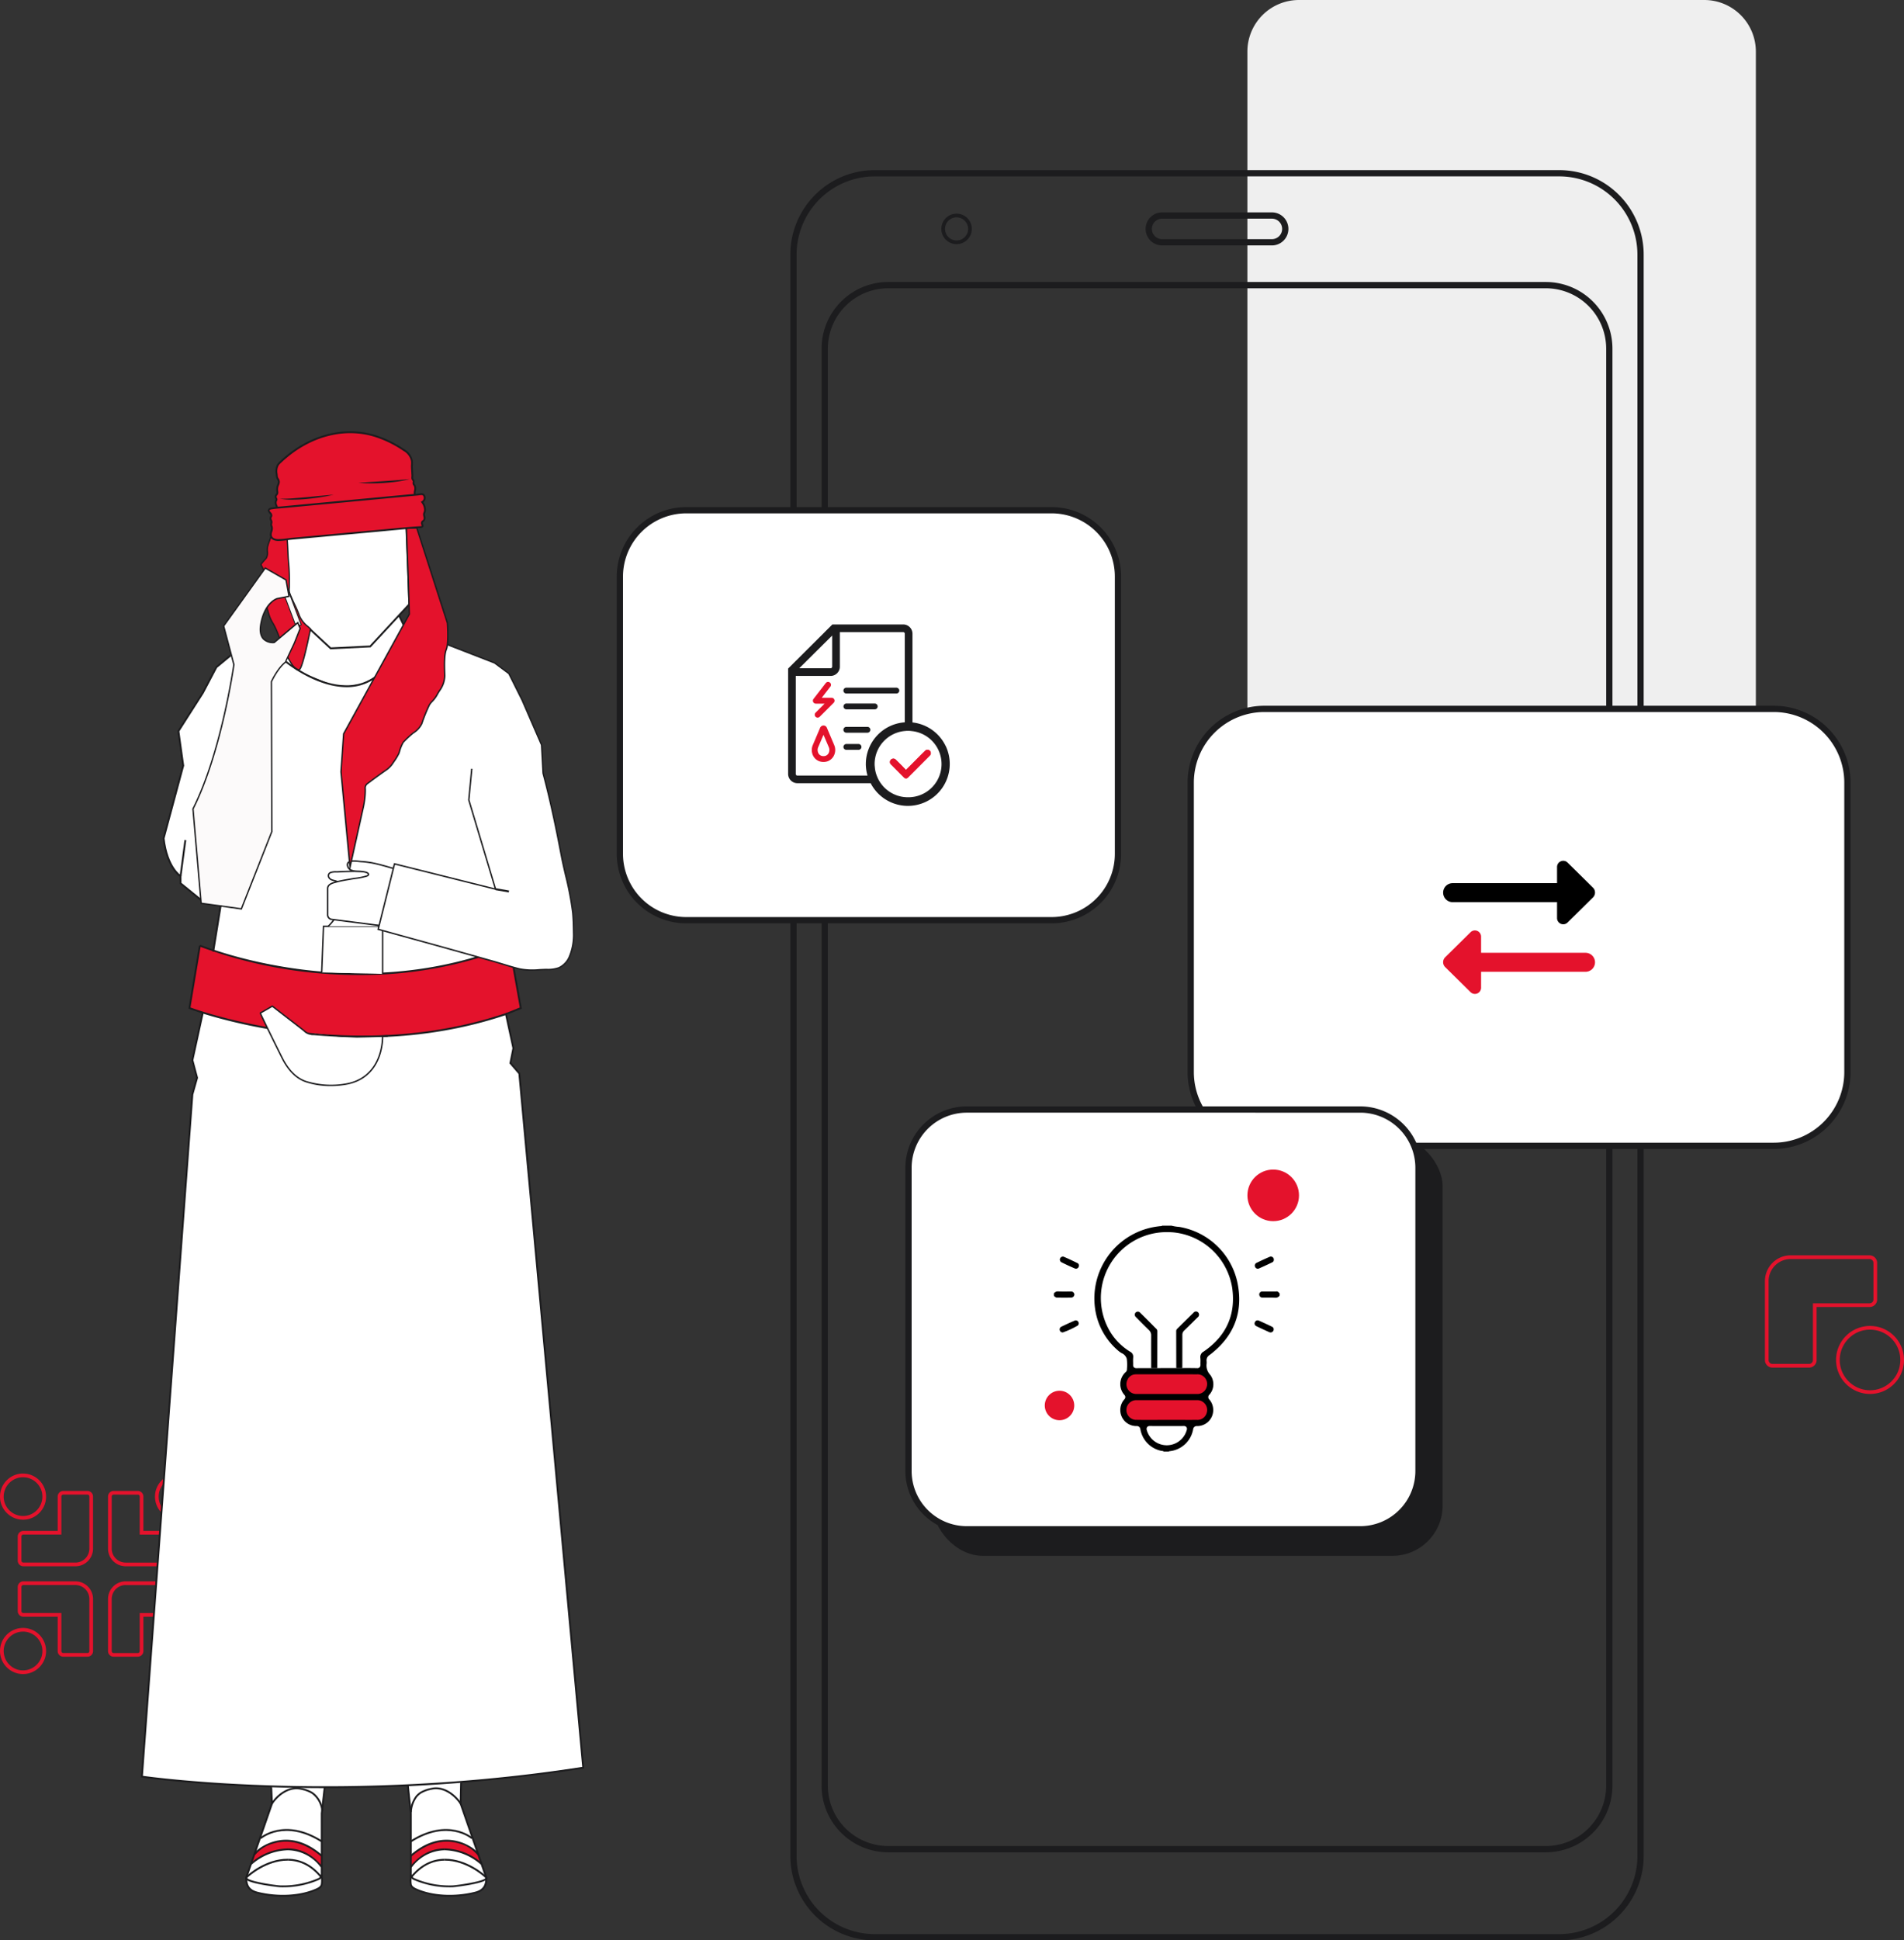 <svg xmlns="http://www.w3.org/2000/svg" width="516.753" height="526.364" viewBox="0 0 516.753 526.364">
  <rect x="0" y="0" width="516.753" height="526.364" fill="#333333" stroke="none"/>
  <g id="Group_6952" data-name="Group 6952" transform="translate(-855.454 -1299)">
    <g id="Group_3857" data-name="Group 3857">
      <g id="Group_3842" data-name="Group 3842">
        <g id="Path_22" data-name="Path 22">
          <path id="Path_10941" data-name="Path 10941" d="M861.732,1711.241h-.039a6.25,6.25,0,0,1-6.239-6.255h0a6.237,6.237,0,0,1,.235-1.7,6.057,6.057,0,0,1,.98-2.007,5.948,5.948,0,0,1,.747-.842,6.2,6.2,0,0,1,4.283-1.708,8.677,8.677,0,0,1,1.024.082,6.28,6.28,0,0,1,5,4.476,4.68,4.68,0,0,1,.136.6,6.134,6.134,0,0,1,.1,1.1,6.247,6.247,0,0,1-5.237,6.172A5.939,5.939,0,0,1,861.732,1711.241Zm-.027-1a5.191,5.191,0,0,0,.837-.065,5.258,5.258,0,0,0,4.417-5.19,5.167,5.167,0,0,0-.084-.929,3.609,3.609,0,0,0-.111-.487,5.278,5.278,0,0,0-4.2-3.768,7.91,7.91,0,0,0-.863-.069,5.2,5.2,0,0,0-3.6,1.436,5.2,5.2,0,0,0-1.449,2.39,5.229,5.229,0,0,0-.2,1.426v0a5.249,5.249,0,0,0,5.242,5.254Z" fill="#e4122c"/>
        </g>
        <g id="Group_51" data-name="Group 51">
          <g id="Path_2" data-name="Path 2">
            <path id="Path_10942" data-name="Path 10942" d="M875.911,1723.881H861.79a1.535,1.535,0,0,1-1.524-1.5v-6.572a1.523,1.523,0,0,1,1.518-1.518h9.325v-9.33a1.526,1.526,0,0,1,1.517-1.516h6.566a1.516,1.516,0,0,1,1.514,1.514v14.126a4.792,4.792,0,0,1-4.795,4.8Zm-14.645-1.512a.514.514,0,0,0,.154.353.52.52,0,0,0,.37.159h14.121a3.791,3.791,0,0,0,3.795-3.8v-14.127a.514.514,0,0,0-.514-.514h-6.565a.5.5,0,0,0-.362.152.518.518,0,0,0-.156.366v10.328H861.784a.508.508,0,0,0-.362.151.517.517,0,0,0-.156.367Z" fill="#e4122c"/>
          </g>
        </g>
      </g>
      <g id="Group_3844" data-name="Group 3844">
        <g id="Path_22-2" data-name="Path 22-2">
          <path id="Path_10943" data-name="Path 10943" d="M861.7,1753.119a6.2,6.2,0,0,1-4.285-1.711,5.933,5.933,0,0,1-.745-.842,6.057,6.057,0,0,1-.979-2.007,6.25,6.25,0,0,1,6.008-7.948h.04a6.127,6.127,0,0,1,.966.077,6.37,6.37,0,0,1,1.734.549,6.287,6.287,0,0,1,3.523,5.629,6.163,6.163,0,0,1-.1,1.109,4.534,4.534,0,0,1-.137.594,6.274,6.274,0,0,1-5,4.467A6.633,6.633,0,0,1,861.7,1753.119Zm0-11.508a5.249,5.249,0,0,0-5.246,5.253v0a5.216,5.216,0,0,0,.2,1.423,5.066,5.066,0,0,0,.821,1.684,4.967,4.967,0,0,0,.625.706,5.122,5.122,0,0,0,3.609,1.44,5.353,5.353,0,0,0,.857-.07,5.273,5.273,0,0,0,4.2-3.759,3.8,3.8,0,0,0,.112-.484,5.256,5.256,0,0,0-2.875-5.669,5.207,5.207,0,0,0-1.438-.456,4.314,4.314,0,0,0-.853-.07Z" fill="#e4122c"/>
        </g>
        <g id="Group_51-2" data-name="Group 51-2">
          <g id="Path_2-2" data-name="Path 2-2">
            <path id="Path_10944" data-name="Path 10944" d="M879.191,1748.408h-6.565a1.514,1.514,0,0,1-1.073-.449,1.5,1.5,0,0,1-.445-1.066v-9.331h-9.324a1.524,1.524,0,0,1-1.518-1.518v-6.572a1.534,1.534,0,0,1,1.521-1.5H875.91a4.792,4.792,0,0,1,4.8,4.8v14.125A1.515,1.515,0,0,1,879.191,1748.408Zm-17.925-18.925v6.561a.5.5,0,0,0,.151.361.51.51,0,0,0,.367.157h10.324v10.33a.524.524,0,0,0,.518.516h6.565a.514.514,0,0,0,.514-.514v-14.126a3.792,3.792,0,0,0-3.8-3.8H861.788a.533.533,0,0,0-.522.512Z" fill="#e4122c"/>
          </g>
        </g>
      </g>
      <g id="Group_3843" data-name="Group 3843">
        <g id="Path_22-3" data-name="Path 22-3">
          <path id="Path_10945" data-name="Path 10945" d="M903.748,1711.241a6.167,6.167,0,0,1-.967-.077,6.26,6.26,0,0,1-5.259-6.179,6.167,6.167,0,0,1,.1-1.108,4.663,4.663,0,0,1,.136-.594,6.274,6.274,0,0,1,5-4.467,4.339,4.339,0,0,1,1.025-.083,6.193,6.193,0,0,1,4.287,1.712,5.818,5.818,0,0,1,.746.842,6.022,6.022,0,0,1,.978,2.006,6.162,6.162,0,0,1,.234,1.693,6.247,6.247,0,0,1-6.241,6.255Zm.034-11.508a4.411,4.411,0,0,0-.864.07,5.272,5.272,0,0,0-4.2,3.759,3.68,3.68,0,0,0-.112.485,5.182,5.182,0,0,0-.086.938,5.253,5.253,0,0,0,4.4,5.187,6.526,6.526,0,0,0,.853.069h.009a5.246,5.246,0,0,0,5.244-5.254v0a5.235,5.235,0,0,0-.2-1.423,5.09,5.09,0,0,0-.821-1.683,5.018,5.018,0,0,0-.626-.706A5.206,5.206,0,0,0,903.782,1699.733Z" fill="#e4122c"/>
        </g>
        <g id="Group_51-3" data-name="Group 51-3">
          <g id="Path_2-3" data-name="Path 2-3">
            <path id="Path_10946" data-name="Path 10946" d="M903.69,1723.881H889.569a4.792,4.792,0,0,1-4.795-4.8v-14.125a1.516,1.516,0,0,1,1.514-1.514h6.566a1.524,1.524,0,0,1,1.517,1.515v9.331H903.7a1.5,1.5,0,0,1,1.074.448,1.516,1.516,0,0,1,.444,1.07v6.572a1.535,1.535,0,0,1-1.524,1.5Zm-17.4-19.437a.514.514,0,0,0-.514.514v14.126a3.791,3.791,0,0,0,3.795,3.8H903.69a.509.509,0,0,0,.362-.151.519.519,0,0,0,.162-.361v-6.561a.524.524,0,0,0-.518-.518H893.371v-10.33a.524.524,0,0,0-.518-.516Z" fill="#e4122c"/>
          </g>
        </g>
      </g>
      <g id="Group_3845" data-name="Group 3845">
        <g id="Path_22-4" data-name="Path 22-4">
          <path id="Path_10947" data-name="Path 10947" d="M903.783,1753.119h-.011a6.427,6.427,0,0,1-1.015-.082,6.281,6.281,0,0,1-5-4.475,4.566,4.566,0,0,1-.136-.6,6.137,6.137,0,0,1-.1-1.1,6.253,6.253,0,0,1,5.238-6.172,6.27,6.27,0,0,1,5.31,1.624,6.265,6.265,0,0,1,1.723,6.245,6.213,6.213,0,0,1-1.727,2.849A6.2,6.2,0,0,1,903.783,1753.119Zm-.033-11.508a5.082,5.082,0,0,0-.812.064,5.354,5.354,0,0,0-1.457.462,5.281,5.281,0,0,0-2.96,4.728,5.175,5.175,0,0,0,.084.93,3.772,3.772,0,0,0,.111.487,5.279,5.279,0,0,0,4.2,3.768,5.086,5.086,0,0,0,.863.069,5.2,5.2,0,0,0,3.6-1.437,4.989,4.989,0,0,0,.626-.706,5.072,5.072,0,0,0,.823-1.683,5.237,5.237,0,0,0,.2-1.427v0a5.25,5.25,0,0,0-5.242-5.253Z" fill="#e4122c"/>
        </g>
        <g id="Group_51-4" data-name="Group 51-4">
          <g id="Path_2-4" data-name="Path 2-4">
            <path id="Path_10948" data-name="Path 10948" d="M892.854,1748.408h-6.566a1.516,1.516,0,0,1-1.514-1.514v-14.126a4.792,4.792,0,0,1,4.795-4.8h14.124a1.517,1.517,0,0,1,1.071.449,1.488,1.488,0,0,1,.45,1.052v6.572a1.52,1.52,0,0,1-.448,1.074,1.5,1.5,0,0,1-1.07.444h-9.325v9.33a1.524,1.524,0,0,1-1.517,1.516Zm-3.285-19.437a3.792,3.792,0,0,0-3.795,3.8v14.127a.515.515,0,0,0,.514.514h6.566a.524.524,0,0,0,.517-.517v-10.329H903.7a.522.522,0,0,0,.518-.518v-6.561a.5.5,0,0,0-.154-.353.515.515,0,0,0-.368-.159H889.569Z" fill="#e4122c"/>
          </g>
        </g>
      </g>
    </g>
    <g id="Rectangle_3699" data-name="Rectangle 3699">
      <path id="Path_10949" data-name="Path 10949" d="M1332,1585H1194V1313a14,14,0,0,1,14-14h110a14,14,0,0,1,14,14v272Z" fill="#efefef"/>
    </g>
    <g id="Group_6782" data-name="Group 6782">
      <g id="Group_6778" data-name="Group 6778">
        <path id="Path_10950" data-name="Path 10950" d="M1278.654,1825.364h-185.8a22.925,22.925,0,0,1-22.9-22.9V1368.049a22.925,22.925,0,0,1,22.9-22.9h185.8a22.924,22.924,0,0,1,22.9,22.9v434.416A22.924,22.924,0,0,1,1278.654,1825.364Zm-185.8-478.514a21.223,21.223,0,0,0-21.2,21.2v434.416a21.222,21.222,0,0,0,21.2,21.2h185.8a21.223,21.223,0,0,0,21.2-21.2V1368.049a21.223,21.223,0,0,0-21.2-21.2Z" fill="#1c1c1e"/>
      </g>
      <g id="Group_6779" data-name="Group 6779">
        <path id="Path_10951" data-name="Path 10951" d="M1275.012,1801.471H1096.5a18.086,18.086,0,0,1-18.065-18.066V1393.567A18.086,18.086,0,0,1,1096.5,1375.5h178.511a18.087,18.087,0,0,1,18.066,18.066v389.838A18.087,18.087,0,0,1,1275.012,1801.471ZM1096.5,1377.2a16.385,16.385,0,0,0-16.365,16.366v389.838a16.385,16.385,0,0,0,16.365,16.366h178.511a16.384,16.384,0,0,0,16.365-16.366V1393.567a16.384,16.384,0,0,0-16.365-16.366Z" fill="#1c1c1e"/>
      </g>
      <g id="Group_6780" data-name="Group 6780">
        <path id="Path_10952" data-name="Path 10952" d="M1115.072,1365.227a4.133,4.133,0,1,1,4.132-4.132A4.137,4.137,0,0,1,1115.072,1365.227Zm0-7.265a3.133,3.133,0,1,0,3.132,3.133A3.137,3.137,0,0,0,1115.072,1357.962Z" fill="#1c1c1e"/>
      </g>
      <g id="Group_6781" data-name="Group 6781">
        <path id="Path_10953" data-name="Path 10953" d="M1200.649,1365.577h-29.786a4.482,4.482,0,0,1,0-8.965h29.786a4.482,4.482,0,1,1,0,8.965Zm-29.786-7.264a2.782,2.782,0,0,0,0,5.564h29.786a2.782,2.782,0,1,0,0-5.564Z" fill="#1c1c1e"/>
      </g>
    </g>
    <g id="Group_6922" data-name="Group 6922">
      <g id="Group_6783" data-name="Group 6783">
        <path id="Path_10954" data-name="Path 10954" d="M966.14,1783.156l.728,7.694.034,17.367-.095,1.67.374.8.893.893,3.572,1.042,4.018.6h4.613l3.869-.744,1.637-.6,1.191-1.042.446-2.381-.14-.62-3.55-10.347-3.454-9.536.181-.145.15-5.466Z" fill="#fff"/>
      </g>
      <g id="Group_6784" data-name="Group 6784">
        <path id="Path_10955" data-name="Path 10955" d="M967.033,1802.353l-.071,3.052,1.559-1.713,1.637-1.19,1.488-.893,2.827-.893,3.423.149,3.571.893,3.125,1.637,1.592,1.164-1-2.8-1.935-1.488-1.786-.893-1.984-.676-1.736-.366-2.448.066-2.761.678-2.232,1.042-2.083,1.339Z" fill="#e4122c"/>
      </g>
      <g id="Group_6785" data-name="Group 6785">
        <path id="Path_10956" data-name="Path 10956" d="M929.054,1783.33l.208,4.928-6.966,20.089v.934l.375,1.278,1.207,1.318,1.339.6,3.3.579,5.186.165,4.018-.446,3.274-1.042,1.488-.893.3-.893v-1.979l.084-18.259.213-1.042.54-4.926Z" fill="#fff"/>
      </g>
      <g id="Group_6786" data-name="Group 6786">
        <path id="Path_10957" data-name="Path 10957" d="M924.621,1801.758l-.893,2.679,1.042-.744,2.083-1.339,1.935-.744,2.232-.6,1.935-.287h1.907l1.962.435,2.083.893,1.637,1.042,1.488,1.488.744.893.044-3.257-.639-.314-2.232-1.637-1.935-.893-3.125-.893-2.232-.149-3.423.6-2.53,1.191-1.935,1.339Z" fill="#e4122c"/>
      </g>
      <g id="Group_6787" data-name="Group 6787">
        <path id="Path_10958" data-name="Path 10958" d="M933.4,1445.352l.535,8.312.011,5.594.781,2.32,1.633,3.5.452,1.2.606,1.1,5.523,5.39,2.216,2.2,10.83-.661,10.5-11.343-.735-20.751Z" fill="#fff"/>
      </g>
      <g id="Group_6788" data-name="Group 6788">
        <path id="Path_10959" data-name="Path 10959" d="M937.27,1467.079l-5.208,10.119,1.091,1.389,4.573,2.976,7.779,3.175,4.564.347,3.572-.6,3.522-1.736,7.96-14.54-1.525-2.231-7.725,8.388-10.715.447-7.292-6.845Z" fill="#fff"/>
      </g>
      <g id="Group_6789" data-name="Group 6789">
        <path id="Path_10960" data-name="Path 10960" d="M930.871,1437.316l-.446-1.339-.149-.893.3-.6-.3-.554v-.488l.446-.6v-1.488l.3-1.191.149-.6-.3-.893-.3-.893-.149-.893.149-1.339.6-.667,2.679-2.309,1.786-1.488,3.125-1.935,3.869-1.637,5.06-1.042,3.72-.3,4.018.447,5.953,2.232,3.423,2.083,1.786,1.339.6,1.339v1.146l.149,1.235v2.381l.149.6.3.6v.893l.446.6-.3,2.232-5.06.3-22.625,2.265-9.337.86Z" fill="#e4122c"/>
      </g>
      <g id="Group_6790" data-name="Group 6790">
        <path id="Path_10961" data-name="Path 10961" d="M929.383,1436.87l-.749.27-.293.325.744,1.042-.148,1.042.148.6v1.637l.149,1.041-.149.744-.148.6.644,1.09,1.737.4,9.97-1.191,16.518-1.339,10.584-1.1h1.4l.364-.243v-.3l-.149-.3-.149-.446s.3-.38.3-.339a3.986,3.986,0,0,0,.446-.405v-1.439l-.061-.487.21-.455v-.893l-.3-.595v-.3l-.3-.446v-.149l.446-.893v-.893l-.446-.446h-.744l-38.766,3.747Z" fill="#e4122c"/>
      </g>
      <g id="Group_6791" data-name="Group 6791">
        <path id="Path_10962" data-name="Path 10962" d="M918.227,1476.623l-4.023,3.4-3.72,7.143-6.7,10.119,1.34,9.524-4.762,17.857-.6,1.935.447,2.232.744,2.679.893,1.934,1.637,2.381.744.589.3.453v1.786l5.462,4.458.054.913,5.364.73-2.034,11.975,2.215.823,5.755,1.637,7.887,1.785,7.292,1.042s9.97,2.084,28.572.595l5.506-.595,5.208-1.042,5.507-1.19,3.72-1.207L991.762,1544l-1.861-3.953-7.213-24.042,1.458-14.1-6.052-26.22-2.293-1.928-5.732,8.1-10.328.7-3.125.6s-5.358,4.464-15.328.148l-5.368-2.794-3.412-2.414-11.31-2.679Z" fill="#fff"/>
      </g>
      <g id="Group_6792" data-name="Group 6792">
        <path id="Path_10963" data-name="Path 10963" d="M910.335,1574.521l-2.232,10.566-.446,1.488,1.339,4.762-1.339,4.613-1.19,15.774-3.571,49.7-4.464,59.078-4.464,60.567,6.7.6,5.506.6,6.548.446,14.01.848h2.866l16.4.3,17.764-.407,14.6-.9,19.924-1.923,15.477-2.232-3.274-35.566L996.5,1590.444l-.3-.446-2.232-2.679.893-4.018-2.121-9.3-6.362,2.011-8.185,1.935-7.143,1.191-11.347.988-10.313.186-7.937-.43-1.5-.446-12.5-1.637-17.113-4.018Z" fill="#fff"/>
      </g>
      <g id="Group_6921" data-name="Group 6921">
        <g id="Group_6793" data-name="Group 6793">
          <path id="Path_10964" data-name="Path 10964" d="M909.889,1555.622l-.3.3-2.679,16.518,3.919,1.339,9.921,2.679,7.292,1.488-1.873-4.167,3.234-1.836,9.59,7.353.788.441,1.257.363,16.287.144,7.027-.363,8.333-1.042,6.251-1.042,6.547-1.637,7.255-2.16,4.2-1.56-2.063-11.076-9.991-2.764-4.464,1.34-4.911,1.19s-7.729,1.089-7.882,1.214-8.3.682-8.3.682l-9.215.162-10.318-.718-5.8-.744-8.631-1.637-7.738-1.786Z" fill="#e4122c"/>
        </g>
        <g id="Group_6795" data-name="Group 6795">
          <g id="Group_6794" data-name="Group 6794">
            <rect id="Rectangle_9767" data-name="Rectangle 9767" width="11.477" height="0.499" transform="matrix(0.316, -0.949, 0.949, 0.316, 935.674, 1480.441)" fill="#1c1c1e"/>
          </g>
        </g>
        <g id="Group_6797" data-name="Group 6797">
          <g id="Group_6796" data-name="Group 6796">
            <path id="Path_10965" data-name="Path 10965" d="M945.093,1475.128l-5.722-5.313.339-.366,5.568,5.171,10.541-.51,10.484-11.3-.783-20.511.5-.02L966.81,1463l-.07.076L956.048,1474.6Z" fill="#1c1c1e"/>
          </g>
        </g>
        <g id="Group_6799" data-name="Group 6799">
          <g id="Group_6798" data-name="Group 6798">
            <path id="Path_10966" data-name="Path 10966" d="M920.531,1545.485l-.491-.086,4.323-24.933-3.2-8.405.466-.177,3.251,8.533Z" fill="#1c1c1e"/>
          </g>
        </g>
        <g id="Group_6801" data-name="Group 6801">
          <g id="Group_6800" data-name="Group 6800">
            <path id="Path_10967" data-name="Path 10967" d="M972.767,1476.816" fill="none" stroke="#000" stroke-miterlimit="10" stroke-width="0.5"/>
          </g>
        </g>
        <g id="Group_6803" data-name="Group 6803">
          <g id="Group_6802" data-name="Group 6802">
            <path id="Path_10968" data-name="Path 10968" d="M930.979,1480.689" fill="none" stroke="#000" stroke-miterlimit="10" stroke-width="0.5"/>
          </g>
        </g>
        <g id="Group_6805" data-name="Group 6805">
          <g id="Group_6804" data-name="Group 6804">
            <path id="Path_10969" data-name="Path 10969" d="M945.993,1475.681" fill="none" stroke="#000" stroke-miterlimit="10" stroke-width="0.5"/>
          </g>
        </g>
        <g id="Group_6807" data-name="Group 6807">
          <g id="Group_6806" data-name="Group 6806">
            <path id="Path_10970" data-name="Path 10970" d="M925.023,1526.893" fill="#1c1c1e"/>
          </g>
        </g>
        <g id="Group_6809" data-name="Group 6809">
          <g id="Group_6808" data-name="Group 6808">
            <path id="Path_10971" data-name="Path 10971" d="M933.9,1542.217" fill="none" stroke="#000" stroke-miterlimit="10" stroke-width="0.5"/>
          </g>
        </g>
        <g id="Group_6811" data-name="Group 6811">
          <g id="Group_6810" data-name="Group 6810">
            <path id="Path_10972" data-name="Path 10972" d="M938.913,1491.183" fill="#1c1c1e"/>
          </g>
        </g>
        <g id="Group_6813" data-name="Group 6813">
          <g id="Group_6812" data-name="Group 6812">
            <path id="Path_10973" data-name="Path 10973" d="M943.976,1537.781" fill="#1c1c1e"/>
          </g>
        </g>
        <g id="Group_6815" data-name="Group 6815">
          <g id="Group_6814" data-name="Group 6814">
            <path id="Path_10974" data-name="Path 10974" d="M943.714,1784.056c-29.891,0-49.457-2.82-49.778-2.868l-.229-.034.017-.231,13.711-185.092,1.257-4.464-1.265-4.772.013-.059,2.772-12.686c-2.152-.676-3.355-1.13-3.424-1.156l-.19-.073,2.855-17.138.493.082-2.789,16.734c3.142,1.152,44.087,15.559,85.533,1.54l.264-.09,2.087,9.6-.011.051-.783,3.914,2.392,2.79.008.08,17.362,188.551-.232.037A459.843,459.843,0,0,1,943.714,1784.056Zm-49.475-3.328c3.888.541,55.851,7.393,119.23-2.416l-17.311-188.006-2.447-2.854.819-4.1-1.944-8.95c-35.428,11.882-70.43,3.138-81.9-.4l-2.752,12.586,1.27,4.787-1.286,4.547Z" fill="#1c1c1e"/>
          </g>
        </g>
        <g id="Group_6818" data-name="Group 6818">
          <g id="Group_6816" data-name="Group 6816">
            <path id="Path_10975" data-name="Path 10975" d="M933.4,1445.384c.2,2.177.185,4.345.411,6.527a60.507,60.507,0,0,1,.17,6.2,7.444,7.444,0,0,0,0,1.424,9.627,9.627,0,0,0,.631,1.653c.664,1.627,1.541,3.172,2.1,4.834.51,1.53,1.89,2.511,3.022,3.594,0,0-1.943,9.865-2.876,10.891-1.165,1.282-3.475-3.557-3.81-4.137-1.379-2.394-1.819-5.294-3.2-7.75a21.058,21.058,0,0,1-1.036-1.917,20.435,20.435,0,0,1-.715-2.221c-.438-1.449-1.04-2.849-1.4-4.321a8.49,8.49,0,0,1-.228-3.231c.128-.869.531-1.767.589-2.626a4.972,4.972,0,0,0-.718-2.028.326.326,0,0,1-.038-.135.311.311,0,0,1,.08-.167,16.114,16.114,0,0,1,1.073-1.258,2.85,2.85,0,0,0,.278-.324c.572-.833.124-2.143.358-3.1.221-.907.6-1.765.885-2.652" fill="#e4122c"/>
          </g>
          <g id="Group_6817" data-name="Group 6817">
            <path id="Path_10976" data-name="Path 10976" d="M936.407,1480.9a.681.681,0,0,1-.1-.007c-1.024-.13-2.263-2.257-3.229-4.094-.082-.156-.143-.273-.18-.337a22.1,22.1,0,0,1-1.628-3.926,22.841,22.841,0,0,0-1.571-3.827c-.092-.166-.189-.331-.284-.5a10.241,10.241,0,0,1-1.315-3.107c-.054-.19-.108-.379-.166-.568-.175-.582-.382-1.166-.581-1.732-.3-.842-.6-1.712-.821-2.6a8.534,8.534,0,0,1-.23-3.3,9.384,9.384,0,0,1,.283-1.19,7.224,7.224,0,0,0,.3-1.422,3.452,3.452,0,0,0-.509-1.546c-.07-.14-.137-.274-.193-.4a.445.445,0,0,1-.054-.213.461.461,0,0,1,.115-.264c.335-.437.7-.864,1.084-1.273a2.274,2.274,0,0,0,.26-.3,2.87,2.87,0,0,0,.267-1.733,4.977,4.977,0,0,1,.067-1.311,16.567,16.567,0,0,1,.549-1.7c.118-.32.235-.642.339-.966l.327.1c-.106.329-.225.654-.344.979a16.021,16.021,0,0,0-.537,1.662,4.648,4.648,0,0,0-.058,1.218,3.154,3.154,0,0,1-.326,1.938,2.556,2.556,0,0,1-.28.329q-.585.623-1.075,1.26a.336.336,0,0,0-.045.069.417.417,0,0,0,.022.058c.056.121.121.252.189.389a3.677,3.677,0,0,1,.545,1.722,7.414,7.414,0,0,1-.317,1.491,9.228,9.228,0,0,0-.274,1.148,8.208,8.208,0,0,0,.225,3.166c.212.869.516,1.731.81,2.565.2.569.409,1.157.588,1.747q.086.285.166.572a13.6,13.6,0,0,0,.542,1.63,13.43,13.43,0,0,0,.739,1.4c.1.167.194.333.289.5a23.133,23.133,0,0,1,1.594,3.883,21.794,21.794,0,0,0,1.6,3.865c.038.067.1.188.186.349.493.937,1.991,3.79,2.969,3.914a.415.415,0,0,0,.378-.155c.731-.8,2.263-7.919,2.816-10.717-.2-.189-.406-.375-.613-.562a7.5,7.5,0,0,1-2.385-3.037,26.664,26.664,0,0,0-1.224-2.891c-.295-.629-.6-1.278-.867-1.932-.057-.139-.12-.283-.186-.429a6.212,6.212,0,0,1-.455-1.256,3.863,3.863,0,0,1-.022-.991c.011-.157.02-.313.02-.466l0-.936a49.923,49.923,0,0,0-.17-5.249c-.121-1.161-.175-2.335-.226-3.47-.045-1-.093-2.039-.185-3.058l.341-.031c.094,1.027.141,2.067.187,3.074.051,1.13.1,2.3.224,3.45a50.134,50.134,0,0,1,.172,5.285l0,.935c0,.16-.009.324-.02.488a3.5,3.5,0,0,0,.016.9,5.937,5.937,0,0,0,.432,1.184c.066.149.131.3.19.437.264.647.567,1.292.86,1.917a27.465,27.465,0,0,1,1.238,2.928,7.246,7.246,0,0,0,2.29,2.891c.233.211.466.42.689.633l.067.065-.017.092c-.08.406-1.964,9.926-2.919,10.975A.761.761,0,0,1,936.407,1480.9Z" fill="#1c1c1e"/>
          </g>
        </g>
        <g id="Group_6820" data-name="Group 6820">
          <g id="Group_6819" data-name="Group 6819">
            <path id="Path_10977" data-name="Path 10977" d="M932.234,1810.966c-.237,0-.476,0-.714-.01-.415-.012-8.519-.92-9.4-2.205a.522.522,0,0,1-.078-.487l6.972-20.043-.2-4.444.5-.024.207,4.542-.015.045s-6.947,19.968-6.988,20.087c.666.984,7.89,2,9.025,2.03a24.063,24.063,0,0,0,10.161-1.907c.851-.367.842-.868.826-1.7l0-.327V1790.9l.807-7.161.495.056-.806,7.133.006,15.918c.016.855.03,1.664-1.128,2.164A24.508,24.508,0,0,1,932.234,1810.966Z" fill="#1c1c1e"/>
          </g>
        </g>
        <g id="Group_6822" data-name="Group 6822">
          <g id="Group_6821" data-name="Group 6821">
            <path id="Path_10978" data-name="Path 10978" d="M942.684,1790.3a6.593,6.593,0,0,0-1.644-3.839,5.234,5.234,0,0,0-1.138-.982,9.107,9.107,0,0,0-2.764-.978c-3.037-.716-6.036,1.438-7.669,3.9l-.415-.276c1.728-2.6,4.934-4.883,8.2-4.1a9.657,9.657,0,0,1,2.914,1.04,5.8,5.8,0,0,1,1.246,1.073,7.107,7.107,0,0,1,1.768,4.132Z" fill="#1c1c1e"/>
          </g>
        </g>
        <g id="Group_6824" data-name="Group 6824">
          <g id="Group_6823" data-name="Group 6823">
            <path id="Path_10979" data-name="Path 10979" d="M932.247,1813.514a29.216,29.216,0,0,1-6.867-.818c-2.384-.582-3.356-1.841-3.356-4.349h.5c0,2.259.834,3.343,2.976,3.864,5.447,1.328,11.442.995,15.648-.868.6-.264,1.244-.595,1.38-1.175a6.416,6.416,0,0,0,.03-1.711c-.02-.3-.039-.592-.039-.853h.5c0,.251.019.531.038.821a6.624,6.624,0,0,1-.042,1.856c-.2.872-1.153,1.292-1.662,1.518A22.927,22.927,0,0,1,932.247,1813.514Z" fill="#1c1c1e"/>
          </g>
        </g>
        <g id="Group_6826" data-name="Group 6826">
          <g id="Group_6825" data-name="Group 6825">
            <path id="Path_10980" data-name="Path 10980" d="M942.6,1802.636c-5.237-4.582-9.909-4.463-12.9-3.557a9.5,9.5,0,0,0-4.988,3.134l-.492-.085c.1-.594,2.014-2.352,4.726-3.326,3.246-1.162,8.306-1.51,13.988,3.458Z" fill="#1c1c1e"/>
          </g>
        </g>
        <g id="Group_6828" data-name="Group 6828">
          <g id="Group_6827" data-name="Group 6827">
            <path id="Path_10981" data-name="Path 10981" d="M942.533,1805.594a11.305,11.305,0,0,0-8.937-4.677l0-.5c3.606.023,6.742,1.658,9.321,4.862Z" fill="#1c1c1e"/>
          </g>
        </g>
        <g id="Group_6830" data-name="Group 6830">
          <g id="Group_6829" data-name="Group 6829">
            <path id="Path_10982" data-name="Path 10982" d="M923.8,1804.783l-.378-.326a15.819,15.819,0,0,1,10.1-4.039h.076l0,.5h-.07A15.515,15.515,0,0,0,923.8,1804.783Z" fill="#1c1c1e"/>
          </g>
        </g>
        <g id="Group_6832" data-name="Group 6832">
          <g id="Group_6831" data-name="Group 6831">
            <path id="Path_10983" data-name="Path 10983" d="M942.533,1808.454c-2.494-3.1-5.494-4.688-8.92-4.728l.006-.5c3.582.042,6.712,1.695,9.3,4.914Z" fill="#1c1c1e"/>
          </g>
        </g>
        <g id="Group_6834" data-name="Group 6834">
          <g id="Group_6833" data-name="Group 6833">
            <path id="Path_10984" data-name="Path 10984" d="M922.53,1808.46l-.378-.325c.662-.77,5.539-4.909,11.327-4.909h.14l-.006.5h-.131C927.89,1803.725,923.068,1807.834,922.53,1808.46Z" fill="#1c1c1e"/>
          </g>
        </g>
        <g id="Group_6836" data-name="Group 6836">
          <g id="Group_6835" data-name="Group 6835">
            <path id="Path_10985" data-name="Path 10985" d="M942.594,1798.7c-9.934-6.271-16.2-.9-16.265-.842l-.331-.372c.064-.058,6.6-5.687,16.862.793Z" fill="#1c1c1e"/>
          </g>
        </g>
        <g id="Group_6838" data-name="Group 6838">
          <g id="Group_6837" data-name="Group 6837">
            <path id="Path_10986" data-name="Path 10986" d="M977.493,1810.966a24.5,24.5,0,0,1-9.657-1.958c-1.158-.5-1.143-1.309-1.128-2.164l0-.318V1790.9l-.806-7.51.5-.053.807,7.537v15.654l0,.327c-.016.829-.024,1.33.826,1.7a23.967,23.967,0,0,0,10.162,1.907c1.134-.033,8.358-1.046,9.008-1.989-.025-.157-6.689-19.313-6.972-20.128l-.015-.042.127-5.749.5.012-.124,5.657c.359,1.034,6.933,19.93,6.973,20.045a.523.523,0,0,1-.077.488c-.886,1.285-8.99,2.193-9.4,2.205Q977.851,1810.966,977.493,1810.966Z" fill="#1c1c1e"/>
          </g>
        </g>
        <g id="Group_6840" data-name="Group 6840">
          <g id="Group_6839" data-name="Group 6839">
            <path id="Path_10987" data-name="Path 10987" d="M967.21,1790.64l-.5-.039a8.126,8.126,0,0,1,1.6-4.472,5.828,5.828,0,0,1,1.245-1.073,9.649,9.649,0,0,1,2.915-1.04c3.264-.78,6.472,1.5,8.2,4.1l-.415.276c-1.634-2.458-4.643-4.614-7.669-3.9a9.125,9.125,0,0,0-2.765.978,5.286,5.286,0,0,0-1.137.982A7.64,7.64,0,0,0,967.21,1790.64Z" fill="#1c1c1e"/>
          </g>
        </g>
        <g id="Group_6842" data-name="Group 6842">
          <g id="Group_6841" data-name="Group 6841">
            <path id="Path_10988" data-name="Path 10988" d="M977.481,1813.514a22.9,22.9,0,0,1-9.1-1.715c-.51-.225-1.459-.644-1.664-1.517a6.622,6.622,0,0,1-.041-1.856c.02-.29.038-.571.038-.822h.5c0,.262-.02.554-.039.855a6.325,6.325,0,0,0,.028,1.709c.131.554.741.892,1.38,1.175,4.207,1.863,10.2,2.2,15.65.868,2.142-.522,2.976-1.606,2.976-3.864h.5c0,2.508-.972,3.767-3.356,4.349A29.217,29.217,0,0,1,977.481,1813.514Z" fill="#1c1c1e"/>
          </g>
        </g>
        <g id="Group_6844" data-name="Group 6844">
          <g id="Group_6843" data-name="Group 6843">
            <path id="Path_10989" data-name="Path 10989" d="M967.126,1802.636l-.329-.376c5.68-4.968,10.743-4.62,13.987-3.458,2.712.974,4.628,2.732,4.727,3.326l-.493.08.246-.04-.245.045a9.507,9.507,0,0,0-4.99-3.135C977.031,1798.175,972.36,1798.055,967.126,1802.636Z" fill="#1c1c1e"/>
          </g>
        </g>
        <g id="Group_6846" data-name="Group 6846">
          <g id="Group_6845" data-name="Group 6845">
            <path id="Path_10990" data-name="Path 10990" d="M967.2,1805.593l-.388-.312c2.578-3.2,5.714-4.84,9.32-4.863l0,.5A11.306,11.306,0,0,0,967.2,1805.593Z" fill="#1c1c1e"/>
          </g>
        </g>
        <g id="Group_6848" data-name="Group 6848">
          <g id="Group_6847" data-name="Group 6847">
            <path id="Path_10991" data-name="Path 10991" d="M985.925,1804.783a15.522,15.522,0,0,0-9.724-3.866h-.07l0-.5h.076a15.823,15.823,0,0,1,10.1,4.039Z" fill="#1c1c1e"/>
          </g>
        </g>
        <g id="Group_6850" data-name="Group 6850">
          <g id="Group_6849" data-name="Group 6849">
            <path id="Path_10992" data-name="Path 10992" d="M967.2,1808.453l-.388-.311c2.59-3.22,5.72-4.873,9.3-4.915l.006.5C972.69,1803.766,969.688,1805.356,967.2,1808.453Z" fill="#1c1c1e"/>
          </g>
        </g>
        <g id="Group_6852" data-name="Group 6852">
          <g id="Group_6851" data-name="Group 6851">
            <path id="Path_10993" data-name="Path 10993" d="M987.2,1808.46c-.539-.626-5.362-4.735-10.953-4.735h-.13l-.006-.5h.139c5.79,0,10.665,4.139,11.328,4.909Z" fill="#1c1c1e"/>
          </g>
        </g>
        <g id="Group_6854" data-name="Group 6854">
          <g id="Group_6853" data-name="Group 6853">
            <path id="Path_10994" data-name="Path 10994" d="M967.135,1798.7l-.267-.421c10.267-6.481,16.8-.851,16.863-.793l-.331.372C983.338,1797.806,977.069,1792.431,967.135,1798.7Z" fill="#1c1c1e"/>
          </g>
        </g>
        <g id="Group_6856" data-name="Group 6856">
          <g id="Group_6855" data-name="Group 6855">
            <path id="Path_10995" data-name="Path 10995" d="M929.261,1784.73" fill="none" stroke="#000" stroke-miterlimit="10" stroke-width="0.5"/>
          </g>
        </g>
        <g id="Group_6858" data-name="Group 6858">
          <g id="Group_6857" data-name="Group 6857">
            <path id="Path_10996" data-name="Path 10996" d="M930.4,1436.71a4.657,4.657,0,0,0-.151-.443,1.846,1.846,0,0,1-.12-1.51l.048-.093a.515.515,0,0,0,.071-.179.5.5,0,0,0-.076-.187c-.027-.051-.054-.1-.075-.152a1.014,1.014,0,0,1,.1-.964,1.893,1.893,0,0,1,.127-.157c.033-.038.066-.075.095-.116a.775.775,0,0,0,.042-.561,3.04,3.04,0,0,1-.032-.326,3.425,3.425,0,0,1,.169-1.332c.029-.077.061-.154.093-.23a2.063,2.063,0,0,0,.2-.645,1.282,1.282,0,0,0-.174-.677c-.027-.048-.057-.1-.086-.145a1.964,1.964,0,0,1-.219-.437,2.024,2.024,0,0,1-.075-.487c-.011-.148-.025-.3-.04-.453a3.918,3.918,0,0,1,.347-2.6,4.844,4.844,0,0,1,.819-.917c7.511-7.081,17.136-9.737,25.751-7.109a30.279,30.279,0,0,1,8.014,3.908,4.582,4.582,0,0,1,2.266,3.114,5.47,5.47,0,0,1,.015,1.061,6.864,6.864,0,0,0-.012.756l.009.137c.044.678.087,1.357.119,2.036a2.745,2.745,0,0,1-.017.37,1.624,1.624,0,0,0-.012.343.778.778,0,0,0,.147.3,1.273,1.273,0,0,1,.212.439.926.926,0,0,1,0,.323.846.846,0,0,0,.019.509.464.464,0,0,0,.066.076,1.31,1.31,0,0,1,.118.14,2.239,2.239,0,0,1,.155,1.668,2.575,2.575,0,0,0-.037,1.054l-.481.135a2.974,2.974,0,0,1,.026-1.269,1.822,1.822,0,0,0-.076-1.307.549.549,0,0,0-.067-.077,1.3,1.3,0,0,1-.118-.14,1.128,1.128,0,0,1-.1-.8.771.771,0,0,0,.01-.2.911.911,0,0,0-.14-.268,1.156,1.156,0,0,1-.227-.514,2.06,2.06,0,0,1,.01-.452,2.142,2.142,0,0,0,.015-.3c-.031-.676-.075-1.352-.118-2.027l-.007-.138a7.067,7.067,0,0,1,.009-.812,5.09,5.09,0,0,0-.009-.966,4.081,4.081,0,0,0-2.052-2.771,29.776,29.776,0,0,0-7.881-3.844c-8.44-2.575-17.883.038-25.262,6.994a4.455,4.455,0,0,0-.741.822,3.5,3.5,0,0,0-.271,2.282c.014.157.029.312.04.466a1.568,1.568,0,0,0,.053.369,1.644,1.644,0,0,0,.17.329c.033.055.066.108.1.164a1.738,1.738,0,0,1,.235.952,2.5,2.5,0,0,1-.235.805c-.03.071-.06.143-.087.215a2.915,2.915,0,0,0-.136,1.14,2.493,2.493,0,0,0,.027.272,1.231,1.231,0,0,1-.123.906,1.524,1.524,0,0,1-.133.167,1.382,1.382,0,0,0-.09.111.528.528,0,0,0-.05.486c.016.037.036.073.056.11a.865.865,0,0,1,.136.431.884.884,0,0,1-.129.405l-.039.075a1.442,1.442,0,0,0,.136,1.118c.063.167.125.332.168.493Z" fill="#1c1c1e"/>
          </g>
        </g>
        <g id="Group_6860" data-name="Group 6860">
          <g id="Group_6859" data-name="Group 6859">
            <path id="Path_10997" data-name="Path 10997" d="M931.373,1434.284a35.517,35.517,0,0,0,3.663-.115c1.218-.1,2.435-.19,3.651-.309,2.435-.216,4.865-.492,7.318-.657-1.2.279-2.405.5-3.617.692s-2.432.341-3.655.461-2.451.19-3.682.194A17.922,17.922,0,0,1,931.373,1434.284Z" fill="#1c1c1e"/>
          </g>
        </g>
        <g id="Group_6862" data-name="Group 6862">
          <g id="Group_6861" data-name="Group 6861">
            <path id="Path_10998" data-name="Path 10998" d="M966.669,1428.96a26.8,26.8,0,0,1-3.435.686c-1.155.173-2.318.275-3.482.36s-2.331.118-3.5.113-2.333-.034-3.5-.131c2.326-.2,4.644-.32,6.961-.48S964.347,1429.191,966.669,1428.96Z" fill="#1c1c1e"/>
          </g>
        </g>
        <g id="Group_6864" data-name="Group 6864">
          <g id="Group_6863" data-name="Group 6863">
            <path id="Path_10999" data-name="Path 10999" d="M969.381,1472.589" fill="none" stroke="#000" stroke-miterlimit="10" stroke-width="0.5"/>
          </g>
        </g>
        <g id="Group_6867" data-name="Group 6867">
          <g id="Group_6865" data-name="Group 6865">
            <rect id="Rectangle_9768" data-name="Rectangle 9768" width="1.457" height="12.885" transform="translate(931.302 1456.944) rotate(-20.539)" fill="#fcfafa"/>
          </g>
          <g id="Group_6866" data-name="Group 6866">
            <path id="Path_11000" data-name="Path 11000" d="M935.75,1469.169l-.044-.116-4.564-12.182,1.6-.6.044.116,4.564,12.182Zm-4.288-12.152,4.434,11.833,1.132-.425-4.434-11.832Z" fill="#1c1c1e"/>
          </g>
        </g>
        <g id="Group_6870" data-name="Group 6870">
          <g id="Group_6868" data-name="Group 6868">
            <path id="Path_11001" data-name="Path 11001" d="M910.047,1544.029l10.916,1.523,8.27-20.949-.1-40.7s1.66-3.612,3.766-5.24l2.469-5.261,1.559-3.923-.65-1.556-6.384,5.355s-4.712.624-3.618-5.149,4.411-6.752,4.411-6.752l3.213-.621-.807-4.435-5.645-3.226-11.291,15.726,2.783,10.457s-3.315,23.758-11.1,39.151Z" fill="#fcfafa"/>
          </g>
          <g id="Group_6869" data-name="Group 6869">
            <path id="Path_11002" data-name="Path 11002" d="M921.083,1545.756l-11.209-1.563-.013-.148-2.215-25.649.024-.047c7.539-14.908,10.921-37.983,11.075-39.055l-2.8-10.506,11.441-15.935,5.866,3.353.855,4.7-3.4.656c-.013.005-3.205,1.026-4.261,6.6-.352,1.851-.133,3.21.65,4.04a3.5,3.5,0,0,0,2.707.894l6.534-5.482.779,1.86-1.588,3.994-2.527,5.339c-1.933,1.495-3.513,4.752-3.694,5.134l.1,40.69-.013.033Zm-10.864-1.891,10.624,1.482,8.2-20.779-.1-40.7.017-.037c.068-.148,1.685-3.632,3.786-5.282l2.449-5.22,1.526-3.842-.523-1.252-6.232,5.226-.053.008a3.864,3.864,0,0,1-3.077-1c-.871-.923-1.123-2.393-.748-4.371,1.1-5.818,4.4-6.855,4.541-6.9l3.05-.59-.758-4.168-5.424-3.1-11.143,15.518,2.771,10.408-.006.037c-.033.238-3.4,23.917-11.093,39.163Z" fill="#1c1c1e"/>
          </g>
        </g>
        <g id="Group_6872" data-name="Group 6872">
          <g id="Group_6871" data-name="Group 6871">
            <path id="Path_11003" data-name="Path 11003" d="M909.868,1543.331l-5.66-4.6-.006-1.92c-.66-.467-3.75-3.02-4.579-10.36l-.006-.048.013-.045,5.3-19.681-1.314-9.4,6.677-10.442,3.723-7.035,3.851-3.18.318.384-3.812,3.149-3.649,6.932-6.588,10.3,1.3,9.316-.014.049-5.306,19.684c.888,7.75,4.421,10,4.457,10.023l.118.073.008,1.96,5.33,4.326Z" fill="#1c1c1e"/>
          </g>
        </g>
        <g id="Group_6874" data-name="Group 6874">
          <g id="Group_6873" data-name="Group 6873">
            <path id="Path_11004" data-name="Path 11004" d="M949.513,1485.4c-8.37,0-16.471-6.608-16.583-6.7l.317-.383c.154.126,15.505,12.643,25.474,2.836l.351.355A13.179,13.179,0,0,1,949.513,1485.4Z" fill="#1c1c1e"/>
          </g>
        </g>
        <g id="Group_6876" data-name="Group 6876">
          <g id="Group_6875" data-name="Group 6875">
            <path id="Path_11005" data-name="Path 11005" d="M918.031,1476.816" fill="none" stroke="#000" stroke-miterlimit="10" stroke-width="0.5"/>
          </g>
        </g>
        <g id="Group_6878" data-name="Group 6878">
          <g id="Group_6877" data-name="Group 6877">
            <path id="Path_11006" data-name="Path 11006" d="M907.684,1543.023" fill="none" stroke="#000" stroke-miterlimit="10" stroke-width="0.5"/>
          </g>
        </g>
        <g id="Group_6880" data-name="Group 6880">
          <g id="Group_6879" data-name="Group 6879">
            <path id="Path_11007" data-name="Path 11007" d="M937.121,1605.528" fill="none" stroke="#000" stroke-miterlimit="10" stroke-width="0.5"/>
          </g>
        </g>
        <g id="Group_6882" data-name="Group 6882">
          <g id="Group_6881" data-name="Group 6881">
            <path id="Path_11008" data-name="Path 11008" d="M953.136,1563.49a124.049,124.049,0,0,1-43.534-7.736l.2-.46c.358.152,36.15,14.961,75.3,3.1l.145.477A110.694,110.694,0,0,1,953.136,1563.49Z" fill="#1c1c1e"/>
          </g>
        </g>
        <g id="Group_6884" data-name="Group 6884">
          <g id="Group_6883" data-name="Group 6883">
            <path id="Path_11009" data-name="Path 11009" d="M992.863,1574.306l-.185-.464,3.843-1.537-1.948-10.855.491-.088,2.02,11.255Z" fill="#1c1c1e"/>
          </g>
        </g>
        <g id="Group_6886" data-name="Group 6886">
          <g id="Group_6885" data-name="Group 6885">
            <rect id="Rectangle_9769" data-name="Rectangle 9769" width="9.871" height="0.499" transform="translate(904.202 1536.645) rotate(-82.376)" fill="#1c1c1e"/>
          </g>
        </g>
        <g id="Group_6888" data-name="Group 6888">
          <g id="Group_6887" data-name="Group 6887">
            <path id="Path_11010" data-name="Path 11010" d="M910.477,1556.734" fill="none" stroke="#000" stroke-miterlimit="10" stroke-width="0.5"/>
          </g>
        </g>
        <g id="Group_6890" data-name="Group 6890">
          <g id="Group_6889" data-name="Group 6889">
            <rect id="Rectangle_9770" data-name="Rectangle 9770" width="12.662" height="0.499" transform="translate(913.078 1557.097) rotate(-80.795)" fill="#1c1c1e"/>
          </g>
        </g>
        <g id="Group_6893" data-name="Group 6893">
          <g id="Group_6891" data-name="Group 6891">
            <path id="Path_11011" data-name="Path 11011" d="M942.766,1562.783l.491-12.5H959.3v12.9" fill="#fff"/>
          </g>
          <g id="Group_6892" data-name="Group 6892">
            <path id="Path_11012" data-name="Path 11012" d="M959.49,1563.186h-.38v-12.714h-15.67l-.482,12.318-.38-.016.5-12.683H959.49Z" fill="#1c1c1e"/>
          </g>
        </g>
        <g id="Group_6896" data-name="Group 6896">
          <g id="Group_6894" data-name="Group 6894">
            <path id="Path_11013" data-name="Path 11013" d="M959.3,1580.13c-.055,5.774-2.789,11.527-9.548,12.875a23.163,23.163,0,0,1-11.362-.635,11.6,11.6,0,0,1-6.018-5.738c-.531-.966-6.347-12.77-6.262-12.819l3.252-1.872q2.8,2.167,5.608,4.333c.95.734,1.905,1.463,2.844,2.207a3.354,3.354,0,0,0,2.405,1.082,2.776,2.776,0,0,0,.7-.129l.387.046,7.125.845,10.674-.192Z" fill="#fff"/>
          </g>
          <g id="Group_6895" data-name="Group 6895">
            <path id="Path_11014" data-name="Path 11014" d="M959.485,1580.127c-.075,5.473-2.593,11.646-9.7,13.064a23.355,23.355,0,0,1-4.531.429,21.294,21.294,0,0,1-6.932-1.07c-2.442-.873-4.445-2.778-6.121-5.827-.284-.517-1.968-3.911-3.366-6.761-3.037-6.191-3.037-6.191-2.824-6.314l3.363-1.935,6.481,5.008c.693.534,1.387,1.068,2.073,1.613l.166.132a2.919,2.919,0,0,0,2.111.907c.04,0,.08-.005.119-.009l.592.07.387.046a2.792,2.792,0,0,1-1.076.272,3.255,3.255,0,0,1-2.369-.989l-.165-.131c-.685-.544-1.377-1.076-2.07-1.611l-6.28-4.852-3.006,1.73c.565,1.313,5.678,11.7,6.2,12.641,1.629,2.964,3.564,4.811,5.915,5.651a22.769,22.769,0,0,0,11.262.628c6.872-1.373,9.314-7.364,9.39-12.686l.194,0Z" fill="#1c1c1e"/>
          </g>
        </g>
        <g id="Group_6899" data-name="Group 6899">
          <g id="Group_6897" data-name="Group 6897">
            <path id="Path_11015" data-name="Path 11015" d="M944.56,1550.282a18.784,18.784,0,0,0,3.263-4.482c1.2-2.332,2.006-6.609-1.131-7.767-.37-.136-.763-.186-1.132-.328a1.625,1.625,0,0,1-.77-.563,1.014,1.014,0,0,1-.127-.954.992.992,0,0,1,.585-.51,7.336,7.336,0,0,1,2.006-.169c1-.052,2-.1,3-.115a44.416,44.416,0,0,1,7.207.277.994.994,0,0,1,.933.644c.1.431-.26.749-.559.959a14.653,14.653,0,0,1-2.089.973,3.7,3.7,0,0,0-1.771,2.244c-1.213,3.885,1.844,7.387,4.293,9.791" fill="#fff"/>
          </g>
          <g id="Group_6898" data-name="Group 6898">
            <path id="Path_11016" data-name="Path 11016" d="M958.137,1550.418c-2.657-2.609-5.552-6.1-4.34-9.984a3.875,3.875,0,0,1,1.867-2.358c.266-.132.542-.24.808-.344a5.725,5.725,0,0,0,1.257-.613c.391-.274.539-.509.482-.762-.091-.409-.654-.486-.766-.5a44.321,44.321,0,0,0-7.184-.277c-1.1.021-2.18.072-3,.115-.176.009-.362.009-.553.01a4.382,4.382,0,0,0-1.4.148.8.8,0,0,0-.475.407.834.834,0,0,0,.109.771,1.407,1.407,0,0,0,.682.492,4.572,4.572,0,0,0,.561.164,5.676,5.676,0,0,1,.568.164,3.277,3.277,0,0,1,2.007,1.956c.7,1.8.117,4.348-.773,6.076a19.084,19.084,0,0,1-3.3,4.528l-.271-.265a18.742,18.742,0,0,0,3.229-4.437c.85-1.652,1.414-4.076.756-5.764a2.918,2.918,0,0,0-1.783-1.738,5.172,5.172,0,0,0-.529-.151,4.893,4.893,0,0,1-.606-.178,1.793,1.793,0,0,1-.859-.631,1.213,1.213,0,0,1-.145-1.139,1.164,1.164,0,0,1,.7-.612,4.644,4.644,0,0,1,1.526-.171c.185,0,.365,0,.534-.01.82-.042,1.9-.094,3.009-.115a44.927,44.927,0,0,1,7.23.279,1.163,1.163,0,0,1,1.1.791c.138.611-.444,1.021-.635,1.155a6.134,6.134,0,0,1-1.337.657c-.258.1-.526.206-.777.331a3.49,3.49,0,0,0-1.673,2.13c-1.152,3.686,1.663,7.066,4.244,9.6Z" fill="#1c1c1e"/>
          </g>
        </g>
        <g id="Group_6902" data-name="Group 6902">
          <g id="Group_6900" data-name="Group 6900">
            <path id="Path_11017" data-name="Path 11017" d="M962.123,1534.555c-1.791-.521-3.583-1.046-5.41-1.426a23.6,23.6,0,0,0-3.288-.414c-.926-.06-4.179-.711-3.621,1.25.379,1.327,1.9,1.36,3.018,1.4a9.543,9.543,0,0,1,1.667.2c.288.06.961.239.98.628.022.452-.933.578-1.258.669a32.911,32.911,0,0,1-3.284.569c-1.345.234-2.733.441-4.066.8-.944.253-2.481.561-2.481,1.813v7.144a1.234,1.234,0,0,0,1.076,1.224l14.65,1.878" fill="#fff"/>
          </g>
          <g id="Group_6901" data-name="Group 6901">
            <path id="Path_11018" data-name="Path 11018" d="M960.082,1550.47l-14.65-1.878a1.427,1.427,0,0,1-1.243-1.412v-7.144c0-1.311,1.457-1.691,2.42-1.943l.2-.053c1.095-.294,2.232-.487,3.332-.673l.749-.129c.371-.064.741-.116,1.111-.166a16.387,16.387,0,0,0,2.155-.4c.056-.015.129-.032.213-.051.251-.056.918-.206.907-.424-.008-.169-.341-.35-.829-.452a9.319,9.319,0,0,0-1.634-.195c-1.2-.038-2.783-.087-3.194-1.533a1.158,1.158,0,0,1,.156-1.123c.6-.706,2.225-.524,3.2-.415.184.021.343.039.463.047a23.545,23.545,0,0,1,3.314.417c1.8.374,3.582.894,5.311,1.4l.112.033-.1.364-.113-.033c-1.721-.5-3.5-1.019-5.283-1.389a23.361,23.361,0,0,0-3.261-.411c-.124-.008-.289-.026-.48-.048-.837-.091-2.4-.268-2.865.284a.8.8,0,0,0-.081.773c.336,1.179,1.7,1.222,2.8,1.256a9.958,9.958,0,0,1,1.74.2c.5.1,1.108.331,1.131.8.026.537-.744.71-1.2.814-.076.017-.143.032-.194.046a16.708,16.708,0,0,1-2.2.41c-.367.05-.733.1-1.1.164l-.751.129c-1.091.185-2.22.377-3.3.665l-.2.055c-.9.234-2.136.557-2.136,1.575v7.144a1.047,1.047,0,0,0,.912,1.036l14.65,1.878Z" fill="#1c1c1e"/>
          </g>
        </g>
        <g id="Group_6905" data-name="Group 6905">
          <g id="Group_6903" data-name="Group 6903">
            <path id="Path_11019" data-name="Path 11019" d="M983.495,1507.537l-.807,8.469,7.259,24.2-27.421-6.855-4.436,17.743c7.137,1.989,13.06,3.587,20.194,5.588q5.354,1.5,10.706,3c2.516.7,5,1.556,7.534,2.18,2.253.554,4.971.16,7.312.136a8.614,8.614,0,0,0,3.328-.473,5.8,5.8,0,0,0,2.864-3.08,15.513,15.513,0,0,0,1.11-6.4c-.018-1.8-.07-3.6-.222-5.391-.356-4.188-2.282-11.224-3.063-15.34-1.373-7.242-2.983-15.077-5-22.566l-.4-7.662-5.251-12.1-3.621-7.259-3.9-2.9-13.085-5.079" fill="#fff"/>
          </g>
          <g id="Group_6904" data-name="Group 6904">
            <path id="Path_11020" data-name="Path 11020" d="M999.453,1562.342a12.488,12.488,0,0,1-2.973-.3c-1.549-.38-3.1-.852-4.6-1.309-.964-.293-1.959-.6-2.943-.872l-10.706-3c-3.92-1.1-7.473-2.078-11.064-3.066-2.945-.809-5.914-1.627-9.13-2.523l-.178-.05,4.527-18.107.184.046,27.1,6.775-7.174-23.911,0-.036.807-8.469.378.035-.8,8.433,7.344,24.478-27.561-6.891-4.345,17.38c3.147.877,6.061,1.679,8.951,2.475,3.591.988,7.146,1.966,11.066,3.064l10.706,3c.987.277,1.985.581,2.95.875,1.494.455,3.04.926,4.578,1.3a18.728,18.728,0,0,0,5.254.207c.7-.035,1.362-.07,2.01-.076a8.592,8.592,0,0,0,3.255-.458,5.573,5.573,0,0,0,2.765-2.983,15.146,15.146,0,0,0,1.094-6.318c-.02-2.16-.09-3.818-.221-5.378a87.126,87.126,0,0,0-1.965-10.295c-.426-1.859-.828-3.614-1.1-5.026-1.192-6.289-2.839-14.535-5-22.55l-.409-7.667-5.237-12.066-3.595-7.209L989.582,1479l-13.061-5.068.138-.355,13.128,5.1,3.959,2.964,3.62,7.26,5.271,12.172.4,7.662c2.157,7.987,3.8,16.243,5,22.539.267,1.405.668,3.156,1.093,5.011a87.177,87.177,0,0,1,1.973,10.349c.133,1.568.2,3.235.223,5.406a15.509,15.509,0,0,1-1.127,6.475,5.941,5.941,0,0,1-2.962,3.178,8.891,8.891,0,0,1-3.4.489c-.64,0-1.3.04-1.995.076C1001.05,1562.3,1000.246,1562.342,999.453,1562.342Z" fill="#1c1c1e"/>
          </g>
        </g>
        <g id="Group_6908" data-name="Group 6908">
          <g id="Group_6906" data-name="Group 6906">
            <path id="Path_11021" data-name="Path 11021" d="M965.752,1442.211l.4,10.888.4,12.5-17.857,32.49-.7,10.255.663,6.917,1.783,19,2.713-12.207.9-4.068a22.28,22.28,0,0,0,.487-3.332c.037-.549.053-1.1.045-1.65a1.47,1.47,0,0,1,.637-1.473q.931-.7,1.873-1.394,1.453-1.066,2.927-2.1a6.7,6.7,0,0,0,1.9-1.794,22.5,22.5,0,0,0,1.737-2.783,2.042,2.042,0,0,0,.089-.21,12.787,12.787,0,0,1,1.136-2.88,26.2,26.2,0,0,1,2.724-2.543,6.135,6.135,0,0,0,2.3-2.5,44.678,44.678,0,0,1,2.055-5.087c.483-.861,1.292-1.264,2.132-2.812s2.117-2.974,2.056-5.087-.247-5.518.438-7.213.285-7.113.285-7.113l-8.31-25.8Z" fill="#e4122c"/>
          </g>
          <g id="Group_6907" data-name="Group 6907">
            <path id="Path_11022" data-name="Path 11022" d="M950.368,1535.46l-2.558-27.1.727-10.361,17.833-32.445-.4-12.451-.41-11.08h3.153l.042.129,8.31,25.8c.024.267.4,5.525-.289,7.24-.609,1.505-.514,4.41-.445,6.531l.019.607a7.272,7.272,0,0,1-1.471,4.159c-.217.35-.42.681-.606,1.024a8.542,8.542,0,0,1-1.4,1.885,4.817,4.817,0,0,0-.737.929,44.2,44.2,0,0,0-2.041,5.053,6.233,6.233,0,0,1-2.382,2.6,26.686,26.686,0,0,0-2.67,2.492,10.707,10.707,0,0,0-1,2.474l-.112.355a1.833,1.833,0,0,1-.087.21,15.162,15.162,0,0,1-1.307,2.159c-.152.222-.3.445-.453.67a6.814,6.814,0,0,1-1.95,1.843c-.958.675-1.941,1.382-2.923,2.1q-.941.69-1.872,1.392a1.3,1.3,0,0,0-.563,1.321c.009.545-.006,1.106-.045,1.666a22.618,22.618,0,0,1-.49,3.36c-.019.082-.9,4.068-.9,4.068Zm-1.484-37.317-.7,10.213.664,6.888,1.672,17.818,2.456-11.049s.886-3.986.9-4.068a22.338,22.338,0,0,0,.483-3.3c.038-.549.052-1.1.043-1.634a1.649,1.649,0,0,1,.712-1.625q.933-.7,1.877-1.4c.983-.721,1.969-1.429,2.929-2.1a6.525,6.525,0,0,0,1.852-1.744c.149-.226.3-.451.457-.675a15.035,15.035,0,0,0,1.266-2.084,1.583,1.583,0,0,0,.08-.188l.111-.352a10.68,10.68,0,0,1,1.052-2.579,25.813,25.813,0,0,1,2.757-2.579,6.04,6.04,0,0,0,2.245-2.416,44.362,44.362,0,0,1,2.07-5.121,5.184,5.184,0,0,1,.788-1,8.143,8.143,0,0,0,1.341-1.809c.192-.352.408-.7.618-1.041a6.978,6.978,0,0,0,1.415-3.951l-.018-.607c-.07-2.154-.167-5.1.471-6.683.662-1.636.275-6.975.271-7.029l-8.26-25.624h-2.493l.4,10.693.4,12.554-.024.044Z" fill="#1c1c1e"/>
          </g>
        </g>
        <g id="Group_6910" data-name="Group 6910">
          <g id="Group_6909" data-name="Group 6909">
            <path id="Path_11023" data-name="Path 11023" d="M905.757,1571.941" fill="#fff" stroke="#000" stroke-miterlimit="10" stroke-width="0.161"/>
          </g>
        </g>
        <g id="Group_6913" data-name="Group 6913">
          <g id="Group_6911" data-name="Group 6911">
            <line id="Line_141" data-name="Line 141" x2="3.629" y2="0.627" transform="translate(989.947 1540.201)" fill="#fff"/>
          </g>
          <g id="Group_6912" data-name="Group 6912">
            <rect id="Rectangle_9771" data-name="Rectangle 9771" width="0.537" height="3.684" transform="translate(989.901 1540.465) rotate(-80.179)" fill="#1c1c1e"/>
          </g>
        </g>
        <g id="Group_6915" data-name="Group 6915">
          <g id="Group_6914" data-name="Group 6914">
            <path id="Path_11024" data-name="Path 11024" d="M952.3,1580.474c-4.216-.18-8.574-.372-12.5-.744l1.19-.3a109.27,109.27,0,0,0,19.677.367l.045.5C956.318,1580.325,959.294,1580.325,952.3,1580.474Z" fill="#1c1c1e"/>
          </g>
        </g>
        <g id="Group_6917" data-name="Group 6917">
          <g id="Group_6916" data-name="Group 6916">
            <path id="Path_11025" data-name="Path 11025" d="M964.72,1468.53,963.6,1466.2l.45-.216,1.123,2.331Z" fill="#1c1c1e"/>
          </g>
        </g>
        <g id="Group_6919" data-name="Group 6919">
          <g id="Group_6918" data-name="Group 6918">
            <path id="Path_11026" data-name="Path 11026" d="M931.022,1445.748H930.9a3.206,3.206,0,0,1-1-.173h0a1.631,1.631,0,0,1-1.18-1.268,2.813,2.813,0,0,1,.155-1.208,2.151,2.151,0,0,0,.122-1.067,1.914,1.914,0,0,0-.071-.214,1.191,1.191,0,0,1-.057-.908,1.122,1.122,0,0,0,.046-.255,1.194,1.194,0,0,0-.126-.44,1.3,1.3,0,0,1-.145-.778,1.324,1.324,0,0,1,.136-.351.783.783,0,0,0,.1-.242c.019-.175-.146-.37-.321-.576-.244-.288-.548-.646-.346-1.081a1.134,1.134,0,0,1,.886-.516,21.45,21.45,0,0,1,2.139-.245c.258-.02.519-.041.784-.066L966.7,1433.1c.265-.024.53-.046.8-.068.54-.044,1.081-.087,1.615-.158l.174-.024c.487-.075,1.153-.17,1.494.483a1.535,1.535,0,0,1-.4,1.923,3.844,3.844,0,0,1,.65,1.787,2.343,2.343,0,0,1,0,.5,2.373,2.373,0,0,1-.156.581.986.986,0,0,0-.083.634l.036.169a1.52,1.52,0,0,1-.145,1.372,1.688,1.688,0,0,1-.253.238c-.111.092-.206.17-.228.253a.84.84,0,0,0,.076.4c.084.255.213.641-.12.892a.8.8,0,0,1-.465.137c-3.212.21-6.472.521-9.626.823q-1.609.153-3.219.3l-22.17,2.045c-.4.037-.812.089-1.225.142A19.652,19.652,0,0,1,931.022,1445.748Zm-.965-.644a2.709,2.709,0,0,0,.846.144,16.088,16.088,0,0,0,2.486-.2c.418-.053.834-.106,1.242-.144l22.169-2.045q1.608-.148,3.218-.3c3.157-.3,6.421-.614,9.64-.822a.507.507,0,0,0,.2-.037c.042-.032.016-.134-.052-.337a1.194,1.194,0,0,1-.084-.693,1.012,1.012,0,0,1,.394-.509,1.356,1.356,0,0,0,.184-.17c.2-.24.123-.584.043-.948l-.038-.178a1.457,1.457,0,0,1,.1-.908,1.892,1.892,0,0,0,.128-.465,1.933,1.933,0,0,0,0-.4,3.332,3.332,0,0,0-.7-1.735l-.176-.222.242-.147a1.052,1.052,0,0,0,.434-1.424c-.16-.3-.434-.3-.978-.22l-.183.026c-.543.07-1.091.115-1.639.16-.264.022-.528.044-.79.068l-34.688,3.257c-.268.025-.531.046-.791.067a20.763,20.763,0,0,0-2.091.238c-.209.038-.457.1-.522.236s.042.273.274.547a1.3,1.3,0,0,1,.436.953,1.149,1.149,0,0,1-.145.414.925.925,0,0,0-.092.223.907.907,0,0,0,.116.487,1.6,1.6,0,0,1,.165.639,1.555,1.555,0,0,1-.063.374,1.193,1.193,0,0,0-.047.261,1.081,1.081,0,0,0,.091.35c.032.088.063.175.086.264a2.541,2.541,0,0,1-.126,1.324,2.415,2.415,0,0,0-.142,1,1.172,1.172,0,0,0,.853.874Z" fill="#1c1c1e"/>
          </g>
        </g>
        <g id="Group_6920" data-name="Group 6920">
          <path id="Path_11027" data-name="Path 11027" d="M894.5,1774.362" fill="#fff"/>
        </g>
      </g>
    </g>
    <g id="Group_6923" data-name="Group 6923">
      <rect id="Rectangle_9772" data-name="Rectangle 9772" width="135.189" height="111.214" rx="18" transform="translate(1023.689 1437.408)" fill="#fff"/>
      <path id="Path_11028" data-name="Path 11028" d="M1140.877,1549.473h-99.189a18.871,18.871,0,0,1-18.85-18.85v-75.215a18.871,18.871,0,0,1,18.85-18.85h99.189a18.872,18.872,0,0,1,18.851,18.85v75.215A18.872,18.872,0,0,1,1140.877,1549.473Zm-99.189-111.215a17.169,17.169,0,0,0-17.149,17.15v75.215a17.168,17.168,0,0,0,17.149,17.149h99.189a17.169,17.169,0,0,0,17.15-17.149v-75.215a17.169,17.169,0,0,0-17.15-17.15Z" fill="#1c1c1e"/>
    </g>
    <g id="Group_6924" data-name="Group 6924">
      <rect id="Rectangle_9773" data-name="Rectangle 9773" width="178.232" height="118.527" rx="19.992" transform="translate(1178.619 1491.3)" fill="#fff"/>
      <path id="Path_11029" data-name="Path 11029" d="M1336.859,1610.677H1198.611a20.865,20.865,0,0,1-20.842-20.842v-78.543a20.866,20.866,0,0,1,20.842-20.842h138.248a20.866,20.866,0,0,1,20.843,20.842v78.543A20.866,20.866,0,0,1,1336.859,1610.677ZM1198.611,1492.15a19.164,19.164,0,0,0-19.142,19.142v78.543a19.164,19.164,0,0,0,19.142,19.142h138.248A19.163,19.163,0,0,0,1356,1589.835v-78.543a19.163,19.163,0,0,0-19.142-19.142Z" fill="#1c1c1e"/>
    </g>
    <g id="Group_6927" data-name="Group 6927">
      <g id="Group_6925" data-name="Group 6925">
        <rect id="Rectangle_9774" data-name="Rectangle 9774" width="138.415" height="113.868" rx="13.63" transform="translate(1108.576 1607.178)" fill="#1c1c1e"/>
      </g>
      <g id="Group_6926" data-name="Group 6926">
        <rect id="Rectangle_9775" data-name="Rectangle 9775" width="138.415" height="113.868" rx="15.802" transform="translate(1102.026 1599.986)" fill="#fff"/>
        <path id="Path_11030" data-name="Path 11030" d="M1224.64,1714.7H1117.828a16.671,16.671,0,0,1-16.652-16.652v-82.265a16.671,16.671,0,0,1,16.652-16.652H1224.64a16.671,16.671,0,0,1,16.651,16.652v82.265A16.671,16.671,0,0,1,1224.64,1714.7Zm-106.812-113.869a14.968,14.968,0,0,0-14.952,14.952v82.265A14.968,14.968,0,0,0,1117.828,1713H1224.64a14.968,14.968,0,0,0,14.951-14.951v-82.265a14.968,14.968,0,0,0-14.951-14.952Z" fill="#1c1c1e"/>
      </g>
    </g>
    <g id="Group_1139" data-name="Group 1139">
      <g id="Path_3586" data-name="Path 3586">
        <path id="Path_11031" data-name="Path 11031" d="M1100.056,1506.545l.45.466h-2.565l-.116-.116-.35-.35-.2-.183a.9.9,0,0,1-.026-1.272l.01-.011c0-.016,0-.016.016-.016a.915.915,0,0,1,1.283,0Z" fill="#82959d"/>
      </g>
      <g id="Group_1138" data-name="Group 1138">
        <g id="Group_1129" data-name="Group 1129">
          <g id="Path_3592" data-name="Path 3592">
            <path id="Path_11032" data-name="Path 11032" d="M1081.855,1501.1l-2-4.713a.971.971,0,0,0-.9-.582,1.006,1.006,0,0,0-.9.582l-2,4.713a3.471,3.471,0,0,0,.016,2.765,3.079,3.079,0,0,0,1.816,1.665,3.5,3.5,0,0,0,2.127,0,3.08,3.08,0,0,0,1.815-1.665A3.4,3.4,0,0,0,1081.855,1501.1Zm-1.472,2.115a1.487,1.487,0,0,1-.865.818,1.871,1.871,0,0,1-1.133,0,1.486,1.486,0,0,1-.865-.818,1.945,1.945,0,0,1-.016-1.5l1.449-3.382,1.45,3.382a1.88,1.88,0,0,1-.013,1.5Z" fill="#e4122c"/>
          </g>
        </g>
        <g id="Group_1136" data-name="Group 1136">
          <g id="Path_3601" data-name="Path 3601">
            <path id="Path_11033" data-name="Path 11033" d="M1107.833,1502.665l-.032-.033a.889.889,0,0,0-1.248.033l-1.309,1.282-2.382,2.4-1.515,1.515-.067-.067-.766-.782-.45-.466-1.5-1.482a.915.915,0,0,0-1.283,0c-.016,0-.016,0-.016.016a.9.9,0,0,0,.006,1.273l.01.01.2.183.35.35.116.116.151.164,2.431,2.454.3.3c.016,0,.033.016.051.033a.707.707,0,0,0,1-.033l.982-.981,4.979-5a.972.972,0,0,0,.251-.634A.93.93,0,0,0,1107.833,1502.665Zm0,0-.032-.033a.889.889,0,0,0-1.248.033l-1.309,1.282-2.382,2.4-1.515,1.515-.067-.067-.766-.782-.45-.466-1.5-1.482a.915.915,0,0,0-1.283,0c-.016,0-.016,0-.016.016a.9.9,0,0,0,.006,1.273l.01.01.2.183.35.35.116.116.151.164,2.431,2.454.3.3c.016,0,.033.016.051.033a.707.707,0,0,0,1-.033l.982-.981,4.979-5a.972.972,0,0,0,.251-.634A.93.93,0,0,0,1107.833,1502.665Zm-4.979-6.544c-.327-.033-.682-.051-1.016-.051a.454.454,0,0,0-.151.017,1.71,1.71,0,0,0-.417.016,10.166,10.166,0,0,0-9.625,10.159c0,.25.016.5.032.749a10.4,10.4,0,0,0,.534,2.618,7.926,7.926,0,0,0,.716,1.582,10.192,10.192,0,1,0,9.925-15.088Zm-1.016,19.151a9,9,0,0,1-7.525-4.063,8.407,8.407,0,0,1-.818-1.582,8.228,8.228,0,0,1-.617-2.618,5.836,5.836,0,0,1-.051-.749,9.017,9.017,0,0,1,8.443-8.976,1.71,1.71,0,0,1,.417-.016.457.457,0,0,1,.151-.017,6.919,6.919,0,0,1,1.016.067,9,9,0,0,1-1.016,17.953Zm5.961-12.64a.889.889,0,0,0-1.248.033l-1.309,1.282-2.382,2.4-1.515,1.515-.067-.067-.765-.782-.45-.466-1.5-1.482a.914.914,0,0,0-1.282,0c-.017,0-.017,0-.017.016a.9.9,0,0,0,.006,1.273l.011.01.2.183.35.35.117.116.15.164,2.431,2.454.3.3c.017,0,.033.016.051.033a.71.71,0,0,0,1-.033l.981-.982,4.98-5a.966.966,0,0,0,.25-.633.932.932,0,0,0-.25-.654Z" fill="#fff"/>
          </g>
          <g id="Group_6933" data-name="Group 6933">
            <g id="Group_6928" data-name="Group 6928">
              <path id="Path_11034" data-name="Path 11034" d="M1085.124,1487.128h13.586a.792.792,0,1,0-.008-1.583h-13.578a.792.792,0,0,0,0,1.583Z" fill="#1c1c1e"/>
            </g>
            <g id="Group_6929" data-name="Group 6929">
              <path id="Path_11035" data-name="Path 11035" d="M1092.9,1489.842h-7.769a.792.792,0,0,0,0,1.582h7.769a.792.792,0,0,0,0-1.582Z" fill="#1c1c1e"/>
            </g>
            <g id="Group_6930" data-name="Group 6930">
              <path id="Path_11036" data-name="Path 11036" d="M1088.486,1500.828h-3.357a.792.792,0,0,0,0,1.583h3.357a.792.792,0,0,0,0-1.583Z" fill="#1c1c1e"/>
            </g>
            <g id="Group_6931" data-name="Group 6931">
              <path id="Path_11037" data-name="Path 11037" d="M1090.846,1496.177h-5.725a.792.792,0,0,0,0,1.583h5.733a.792.792,0,1,0-.008-1.583Z" fill="#1c1c1e"/>
            </g>
            <g id="Group_6932" data-name="Group 6932">
              <path id="Path_11038" data-name="Path 11038" d="M1112.087,1501.322a11.366,11.366,0,0,0-8.983-6.346v-24.07a2.521,2.521,0,0,0-2.514-2.513h-17.332v0h-1.889l0,0-2.1,2.081h.012l-7.85,7.817v-.007l-1.721,1.721-.357.356h0l0,0v28.581a2.523,2.523,0,0,0,2.5,2.516h19.9a11.368,11.368,0,0,0,20.346-10.142Zm-39.717-21.041,8.936-8.875,0,8.44a.443.443,0,0,1-.432.435Zm18.075,25.979a5.87,5.87,0,0,0,.033.75,10.5,10.5,0,0,0,.428,2.37h-19.065a.423.423,0,0,1-.414-.432v-26.585h9.455a2.513,2.513,0,0,0,2.506-2.516v-9.372h17.2a.436.436,0,0,1,.433.432v24.036A11.36,11.36,0,0,0,1090.445,1506.26Zm20.506.872a9,9,0,0,1-9.113,8.137v0a9,9,0,0,1-7.525-4.064,8.346,8.346,0,0,1-.818-1.582,8.223,8.223,0,0,1-.617-2.617,5.86,5.86,0,0,1-.051-.749,9.018,9.018,0,0,1,8.443-8.977,1.716,1.716,0,0,1,.417-.016.45.45,0,0,1,.151-.016,6.771,6.771,0,0,1,1.016.067A9,9,0,0,1,1110.951,1507.132Z" fill="#1c1c1e"/>
            </g>
          </g>
        </g>
        <g id="Path_3090" data-name="Path 3090">
          <g id="Group_778" data-name="Group 778">
            <g id="Path_3333" data-name="Path 3333">
              <g id="Path_3603" data-name="Path 3603">
                <path id="Path_11039" data-name="Path 11039" d="M1108.084,1503.314a.972.972,0,0,1-.251.633l-4.979,5-.982.982a.707.707,0,0,1-1,.032c-.017-.016-.033-.032-.051-.032l-.3-.3-2.431-2.454-.151-.163-.116-.116-.35-.35-.2-.184a.9.9,0,0,1-.026-1.272l.01-.01c0-.016,0-.016.016-.016a.913.913,0,0,1,1.283,0l1.5,1.482.45.466.766.782.067.067,1.515-1.515,2.382-2.4,1.309-1.283a.889.889,0,0,1,1.248-.032l.032.032A.934.934,0,0,1,1108.084,1503.314Z" fill="#e4122c"/>
              </g>
            </g>
          </g>
          <g id="Group_779" data-name="Group 779">
            <g id="Path_3334" data-name="Path 3334">
              <g id="Path_3604" data-name="Path 3604">
                <path id="Path_11040" data-name="Path 11040" d="M1108.084,1503.314a.972.972,0,0,1-.251.633l-4.979,5-.982.982a.707.707,0,0,1-1,.032c-.017-.016-.033-.032-.051-.032l-.3-.3-2.431-2.454-.151-.163-.116-.116-.35-.35-.2-.184a.9.9,0,0,1-.026-1.272l.01-.01c0-.016,0-.016.016-.016a.913.913,0,0,1,1.283,0l1.5,1.482.45.466.766.782.067.067,1.515-1.515,2.382-2.4,1.309-1.283a.889.889,0,0,1,1.248-.032l.032.032A.934.934,0,0,1,1108.084,1503.314Z" fill="#e4122c"/>
              </g>
            </g>
          </g>
        </g>
        <g id="Group_1137" data-name="Group 1137">
          <g id="Path_3605" data-name="Path 3605">
            <path id="Path_11041" data-name="Path 11041" d="M1077.373,1493.672a.792.792,0,0,1-.56-1.353l2.444-2.444h-2.388a.792.792,0,0,1-.627-1.276l3.331-4.311a.792.792,0,0,1,1.3.9c-.016.022-.033.044-.05.064l-2.345,3.035h2.687a.792.792,0,0,1,.559,1.353l-3.794,3.792A.794.794,0,0,1,1077.373,1493.672Z" fill="#e4122c"/>
          </g>
        </g>
      </g>
    </g>
    <g id="Group_6949" data-name="Group 6949">
      <g id="Group_6934" data-name="Group 6934">
        <rect id="Rectangle_9776" data-name="Rectangle 9776" width="23" height="7" rx="3.5" transform="translate(1161.009 1671.266)" fill="#e4122c"/>
      </g>
      <g id="Group_6935" data-name="Group 6935">
        <rect id="Rectangle_9777" data-name="Rectangle 9777" width="23" height="7" rx="3.5" transform="translate(1161.009 1678.266)" fill="#e4122c"/>
      </g>
      <g id="Group_6948" data-name="Group 6948">
        <g id="Group_6938" data-name="Group 6938">
          <g id="Group_6936" data-name="Group 6936">
            <circle id="Ellipse_231" data-name="Ellipse 231" cx="7" cy="7" r="7" transform="translate(1194.009 1616.266)" fill="#e4122c"/>
          </g>
          <g id="Group_6937" data-name="Group 6937">
            <circle id="Ellipse_232" data-name="Ellipse 232" cx="4" cy="4" r="4" transform="translate(1139.009 1676.266)" fill="#e4122c"/>
          </g>
        </g>
        <g id="Group_4791" data-name="Group 4791">
          <g id="Path_7033" data-name="Path 7033">
            <g id="Group_6939" data-name="Group 6939">
              <path id="Path_11042" data-name="Path 11042" d="M1183.759,1666.556c6.65-5.04,9.19-11.65,7.54-19.64a19.433,19.433,0,0,0-15.81-15.1,11.188,11.188,0,0,1-2.09-.33h-2.51a.767.767,0,0,1-.41.12c-.2.02-.38.03-.56.06a19.693,19.693,0,0,0-17.32,21.82,18.256,18.256,0,0,0,6.63,12.15,6.44,6.44,0,0,0,.64.42,2.5,2.5,0,0,1,1.39,1.53,12.181,12.181,0,0,1,.05,2.76,1.031,1.031,0,0,1-.41.92,4.386,4.386,0,0,0-.3,6.11.845.845,0,0,1,0,1.23,4.349,4.349,0,0,0,3.26,7.24h.06a.951.951,0,0,1,1.04.87,7.218,7.218,0,0,0,5.58,5.83.389.389,0,0,0,.15.02,1.333,1.333,0,0,1,.65.2h1.28a.8.8,0,0,1,.34-.11,7.227,7.227,0,0,0,6.32-5.94.969.969,0,0,1,1.09-.86,4.377,4.377,0,0,0,2.86-1.06,4.381,4.381,0,0,0,.45-6.15.883.883,0,0,1,.01-1.32,4.236,4.236,0,0,0,.15-5.46,3.641,3.641,0,0,1-.91-2.93,3.745,3.745,0,0,0,0-.67A1.677,1.677,0,0,1,1183.759,1666.556Zm-6.22,20.38a5.627,5.627,0,0,1-10.84.01.924.924,0,0,1,.09-.82.878.878,0,0,1,.74-.29c.75.01,1.46.01,2.17.01h6.04c.31,0,.62,0,.93-.01h.02a.923.923,0,0,1,.77.29A.9.9,0,0,1,1177.539,1686.936Zm5.4-4.62a2.583,2.583,0,0,1-2.47,1.86.57.57,0,0,1-.13-.01c-.89.01-1.81.01-2.73.01l-2.76-.01h-3.07l-2.64.01h-2.63c-.88,0-1.75,0-2.63-.01l-.01-.25h-.02v.25a2.258,2.258,0,0,1-.26-.01,2.676,2.676,0,0,1,.26-5.34,2.346,2.346,0,0,1,.26.01h9.24l3.44-.01c1.15,0,2.3,0,3.45.01a.762.762,0,0,1,.17-.01,2.932,2.932,0,0,1,.83.13,2.747,2.747,0,0,1,1.55,1.33A2.677,2.677,0,0,1,1182.939,1682.316Zm-.02-6.99a2.593,2.593,0,0,1-2.47,1.82,1.846,1.846,0,0,1-.23-.01c-.86,0-1.76.01-2.67.01l-2.72-.01h-2.71l-2.46.01h-2.46c-1.1,0-2.2,0-3.29-.01h-.1a2.6,2.6,0,0,1-1.16-.27,2.638,2.638,0,0,1-1.21-3.53,2.415,2.415,0,0,1,2.08-1.51,3.073,3.073,0,0,1,.33-.02h9.14q3.69,0,7.4.01l.06-.01a2.752,2.752,0,0,1,.9.16A2.634,2.634,0,0,1,1182.919,1675.326Zm-19.04-5.18h-.04a.862.862,0,0,1-.64-.24.836.836,0,0,1-.21-.66c0-.25,0-.5-.01-.76a11.081,11.081,0,0,1,.03-1.28,1.513,1.513,0,0,0-.83-1.53l-.03-.01-.02-.02a16.331,16.331,0,0,1-5.26-5.2,17.864,17.864,0,0,1,15.2-27.21c.64,0,1.29.02,1.95.08a17.929,17.929,0,0,1,15.87,15.14c.98,7.19-1.62,12.96-7.72,17.15l-.02.01-.03.02a1.678,1.678,0,0,0-.89,1.68,8.243,8.243,0,0,1,.03,1.21c0,.22-.01.44,0,.67a.941.941,0,0,1-.23.71.821.821,0,0,1-.63.24c-.89-.02-1.74-.03-2.58-.03"/>
            </g>
          </g>
          <g id="Path_7034" data-name="Path 7034">
            <g id="Group_6940" data-name="Group 6940">
              <path id="Path_11043" data-name="Path 11043" d="M1147.039,1650.146a.877.877,0,0,1-.88.86c-.55.01-1.11.02-1.67.02s-1.12-.01-1.68-.01h-.43a1.085,1.085,0,0,1-.9-.56v-.59a1.345,1.345,0,0,1,1.08-.55,2.2,2.2,0,0,1,.23.01c.42.02.83.03,1.25.03h.87c.28-.01.57-.01.85-.01h.43A.86.86,0,0,1,1147.039,1650.146Z"/>
            </g>
          </g>
          <g id="Path_7035" data-name="Path 7035">
            <g id="Group_6941" data-name="Group 6941">
              <path id="Path_11044" data-name="Path 11044" d="M1202.759,1649.886v.55a1.3,1.3,0,0,1-1.11.61,1.086,1.086,0,0,1-.18-.01h-.05c-.37-.02-.75-.02-1.12-.02h-2.23a.84.84,0,0,1-.81-.62.778.778,0,0,1,.24-.86.744.744,0,0,1,.53-.19h2.27c.54,0,1.08,0,1.62-.01l.01-.25h.01v.25C1202.279,1649.336,1202.469,1649.526,1202.759,1649.886Z"/>
            </g>
          </g>
          <g id="Path_7036" data-name="Path 7036">
            <g id="Group_6942" data-name="Group 6942">
              <path id="Path_11045" data-name="Path 11045" d="M1196.519,1641.556c1.39-.67,2.47-1.17,3.51-1.61a.843.843,0,0,1,.34-.08.821.821,0,0,1,.74.47.865.865,0,0,1,.07.4.741.741,0,0,1-.44.7c-1.2.57-2.37,1.13-3.58,1.65a.775.775,0,0,1-.34.08.81.81,0,0,1-.71-.45l-.02-.05a.9.9,0,0,1-.08-.36.728.728,0,0,1,.04-.25.827.827,0,0,1,.41-.47"/>
            </g>
          </g>
          <g id="Path_7037" data-name="Path 7037">
            <g id="Group_6943" data-name="Group 6943">
              <path id="Path_11046" data-name="Path 11046" d="M1201.109,1659.826a.814.814,0,0,1-.79.62h-.07a1.455,1.455,0,0,1-.27-.05l-.61-.28c-.99-.45-2.01-.91-2.99-1.4a.756.756,0,0,1-.39-.45.8.8,0,0,1,.03-.57h.01l.02-.05a.788.788,0,0,1,.73-.48.734.734,0,0,1,.34.08c1.18.52,2.38,1.07,3.57,1.65A.767.767,0,0,1,1201.109,1659.826Z"/>
            </g>
          </g>
          <g id="Path_7038" data-name="Path 7038">
            <g id="Group_6944" data-name="Group 6944">
              <path id="Path_11047" data-name="Path 11047" d="M1147.979,1658.566a22.966,22.966,0,0,1-4.06,1.88h-.06a.8.8,0,0,1-.81-.8.8.8,0,0,1,.36-.7c1.24-.61,2.52-1.2,3.79-1.74a.761.761,0,0,1,.21-.03.811.811,0,0,1,.57,1.39Z"/>
            </g>
          </g>
          <g id="Path_7039" data-name="Path 7039">
            <g id="Group_6945" data-name="Group 6945">
              <path id="Path_11048" data-name="Path 11048" d="M1148.269,1642.346a.8.8,0,0,1-.8.81.717.717,0,0,1-.29-.06c-1.12-.47-2.3-1.01-3.67-1.7a.817.817,0,0,1-.29-1.12.826.826,0,0,1,.71-.4.584.584,0,0,1,.21.03c1.3.55,2.58,1.16,3.76,1.74A.676.676,0,0,1,1148.269,1642.346Z"/>
            </g>
          </g>
          <g id="Path_7040" data-name="Path 7040">
            <g id="Group_6946" data-name="Group 6946">
              <path id="Path_11049" data-name="Path 11049" d="M1180.879,1655.666a.907.907,0,0,1-.29.62c-.02.02-.05.03-.07.05l-.02.02-.03.02c-1.05,1.04-2.29,2.28-3.58,3.52a1.58,1.58,0,0,0-.54,1.27c.01,2.15,0,4.3,0,6.46l-.01,2.51c-.27.01-.55.02-.82.02s-.55-.01-.82-.02l-.01-4.64-.01-5.43a.848.848,0,0,1,.28-.61l1.21-1.2c1.05-1.03,2.1-2.07,3.16-3.1l.03-.03.03-.03a.81.81,0,0,1,.66-.33.844.844,0,0,1,.49.16,1.1,1.1,0,0,1,.11.1A.889.889,0,0,1,1180.879,1655.666Z"/>
            </g>
          </g>
          <g id="Path_7041" data-name="Path 7041">
            <g id="Group_6947" data-name="Group 6947">
              <path id="Path_11050" data-name="Path 11050" d="M1169.559,1660.146c-.01,2.99-.01,6.99-.02,9.99-.27.02-.55.02-.82.02s-.55,0-.83-.02v-2.57c-.01-2.09-.01-4.18,0-6.25a1.93,1.93,0,0,0-.64-1.54c-1.12-1.08-2.24-2.21-3.31-3.3l-.23-.23a.834.834,0,0,1-.06-1.17.84.84,0,0,1,1.11-.11c1.39,1.35,2.78,2.75,4.12,4.11l.47.46A.857.857,0,0,1,1169.559,1660.146Z"/>
            </g>
          </g>
        </g>
      </g>
    </g>
    <g id="Group_6951" data-name="Group 6951">
      <g id="exchange-alt">
        <path id="Path_11051" data-name="Path 11051" d="M1247.128,1541.149a2.577,2.577,0,0,1,2.575-2.577h28.339v-4.381a1.68,1.68,0,0,1,2.861-1.2l6.889,6.8a1.864,1.864,0,0,1,.018,2.637l-.018.018-6.889,6.8a1.681,1.681,0,0,1-2.861-1.209v-4.312H1249.7A2.576,2.576,0,0,1,1247.128,1541.149Z"/>
      </g>
      <g id="Group_6950" data-name="Group 6950">
        <path id="Path_11052" data-name="Path 11052" d="M1285.771,1557.465h-28.343v-4.382a1.68,1.68,0,0,0-2.861-1.2l-6.889,6.8a1.864,1.864,0,0,0-.017,2.637l.017.018,6.889,6.8a1.68,1.68,0,0,0,2.861-1.2v-4.321h28.343a2.576,2.576,0,1,0,0-5.152Z" fill="#e4122c"/>
      </g>
    </g>
    <g id="Group_4716" data-name="Group 4716">
      <g id="Path_22-2-2" data-name="Path 22">
        <path id="Path_11053" data-name="Path 11053" d="M1363,1677.134a9.836,9.836,0,0,1-1.512-.121,9.257,9.257,0,0,1-7.374-6.6,6.839,6.839,0,0,1-.2-.876,9.047,9.047,0,0,1-.147-1.624,9.205,9.205,0,0,1,7.721-9.1,8.779,8.779,0,0,1,1.5-.122h.016a9.209,9.209,0,0,1,8.854,11.717,8.919,8.919,0,0,1-1.444,2.961,8.756,8.756,0,0,1-1.1,1.241A9.135,9.135,0,0,1,1363,1677.134Zm-.053-17.439a8.023,8.023,0,0,0-1.269.1,8.371,8.371,0,0,0-2.28.72,8.263,8.263,0,0,0-4.631,7.4,8.165,8.165,0,0,0,.132,1.454,6.079,6.079,0,0,0,.175.766,8.257,8.257,0,0,0,6.576,5.891,8.4,8.4,0,0,0,1.349.108,8.141,8.141,0,0,0,5.631-2.248,7.79,7.79,0,0,0,.98-1.106,7.917,7.917,0,0,0,1.287-2.638,8.146,8.146,0,0,0,.311-2.231h0a8.22,8.22,0,0,0-8.205-8.215Z" fill="#e4122c"/>
      </g>
      <g id="Group_51-2-2" data-name="Group 51">
        <g id="Path_2-2-2" data-name="Path 2">
          <path id="Path_11054" data-name="Path 11054" d="M1346.449,1669.985H1336.5a2.037,2.037,0,0,1-2.036-2.035v-21.41a7.037,7.037,0,0,1,2.047-4.961,6.967,6.967,0,0,1,4.951-2.046h21.405a2.068,2.068,0,0,1,2.051,2.019v9.958a2.04,2.04,0,0,1-2.036,2.039h-14.394v14.4a2.037,2.037,0,0,1-2.035,2.036Zm-9.952-1h9.952a1.036,1.036,0,0,0,1.035-1.036v-15.4h15.391a1.155,1.155,0,0,0,.733-.3,1.037,1.037,0,0,0,.306-.734v-9.948a1.034,1.034,0,0,0-.313-.719,1.047,1.047,0,0,0-.739-.311h-21.4a5.987,5.987,0,0,0-6,6.006v21.41a1.036,1.036,0,0,0,1.037,1.036Z" fill="#e4122c"/>
        </g>
      </g>
    </g>
  </g>
</svg>
